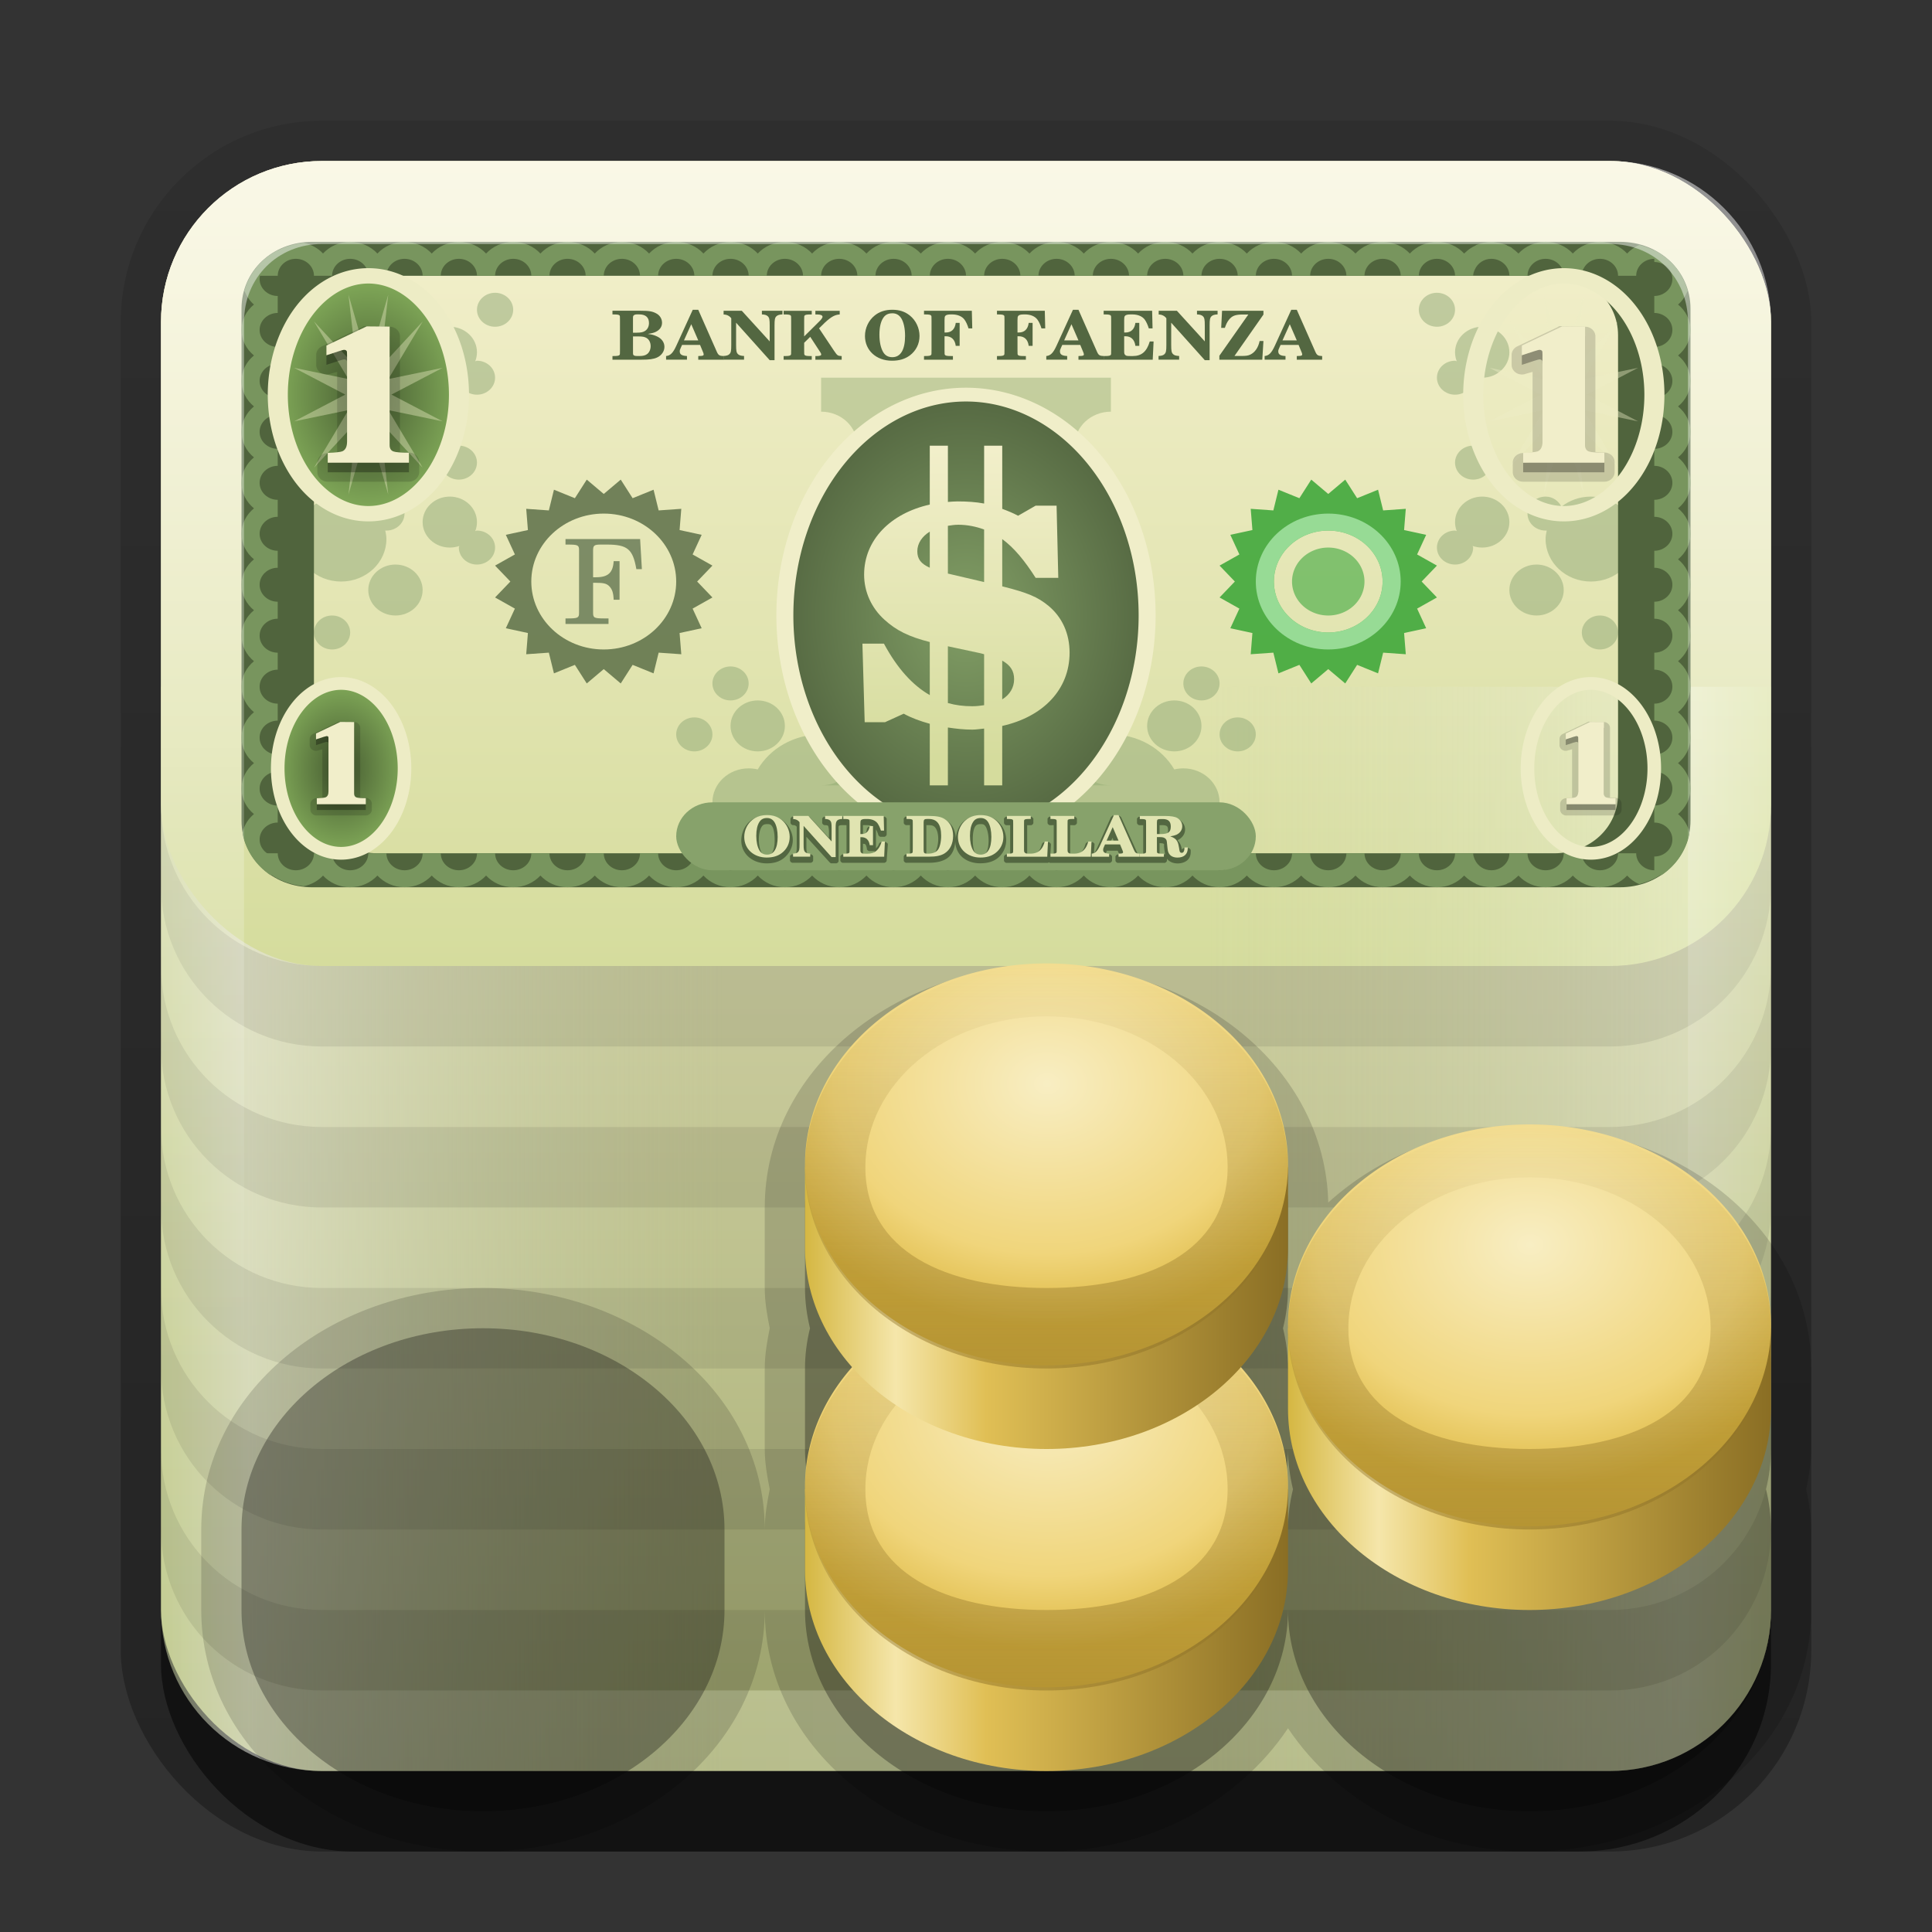 <?xml version="1.0" encoding="UTF-8"?>
<!-- Created with Inkscape (http://www.inkscape.org/) -->
<svg id="svg2" width="24" height="24" version="1.1" xmlns="http://www.w3.org/2000/svg" xmlns:cc="http://creativecommons.org/ns#" xmlns:dc="http://purl.org/dc/elements/1.1/" xmlns:rdf="http://www.w3.org/1999/02/22-rdf-syntax-ns#" xmlns:xlink="http://www.w3.org/1999/xlink">
 <rect width="100%" height="100%" fill="#333333" stroke="none"/>
 <defs id="defs4">
  <linearGradient id="linearGradient3335" x1="11.375" x2="11.375" y1="22" y2="-9.817" gradientUnits="userSpaceOnUse">
   <stop id="stop3330" offset="0"/>
   <stop id="stop3333" stop-opacity="0" offset="1"/>
  </linearGradient>
  <linearGradient id="linearGradient3181" x1="-3.061" x2="-3.061" y1="27.258" y2="7.254" gradientTransform="translate(12.119 -7.258)" gradientUnits="userSpaceOnUse">
   <stop id="stop4625" stop-color="#a9b075" offset="0"/>
   <stop id="stop4627" stop-color="#ece8c7" offset="1"/>
  </linearGradient>
  <filter id="filter3194" x="-.18" y="-.18" width="1.36" height="1.36" color-interpolation-filters="sRGB">
   <feGaussianBlur id="feGaussianBlur3196" stdDeviation="1.2"/>
  </filter>
  <clipPath id="clipPath2849">
   <rect id="rect2851" x="1" y="1" width="20" height="20" rx="2" ry="2" fill="#fff" fill-rule="evenodd"/>
  </clipPath>
  <linearGradient id="linearGradient3898">
   <stop id="stop3900" stop-color="#455a30" offset="0"/>
   <stop id="stop3902" stop-color="#86b05c" offset="1"/>
  </linearGradient>
  <radialGradient id="radialGradient3336" cx="13.5" cy="16" r="3.887" gradientTransform="matrix(1 0 0 1.643 0 -10.29)" gradientUnits="userSpaceOnUse" xlink:href="#linearGradient3898"/>
  <radialGradient id="radialGradient3338" cx="13.5" cy="38" r="4" gradientTransform="matrix(1,0,0,1.375,0,-14.25)" gradientUnits="userSpaceOnUse" xlink:href="#linearGradient3898"/>
  <radialGradient id="radialGradient3344" cx="48" cy="28" r="8.375" gradientTransform="matrix(1 0 0 1.478 0 -13.373)" gradientUnits="userSpaceOnUse">
   <stop id="stop3989" stop-color="#829f66" offset="0"/>
   <stop id="stop3991" stop-color="#546741" offset="1"/>
  </radialGradient>
  <linearGradient id="linearGradient3346" x1="46.048" x2="46.048" y1="33.869" y2="15.761" gradientTransform="matrix(1.114 0 0 1.114 -3.301 .673)" gradientUnits="userSpaceOnUse">
   <stop id="stop3841-4" stop-color="#d5dc9d" offset="0"/>
   <stop id="stop3843-5" stop-color="#f5f1cf" offset="1"/>
  </linearGradient>
  <linearGradient id="linearGradient3415" x1="48" x2="48" y1="48" y2="5.988" gradientTransform="matrix(.238 0 0 .238 .571 -1.429)" gradientUnits="userSpaceOnUse">
   <stop id="stop3841-42" stop-color="#d5dc9d" offset="0"/>
   <stop id="stop3843-4" stop-color="#f5f1cf" offset="1"/>
  </linearGradient>
  <linearGradient id="linearGradient4750">
   <stop id="stop4752" stop-color="#dde9af" stop-opacity=".581" offset="0"/>
   <stop id="stop4758" stop-color="#fafcf3" stop-opacity=".581" offset=".154"/>
   <stop id="stop4754" stop-color="#c7d2ad" stop-opacity="0" offset="1"/>
  </linearGradient>
  <linearGradient id="linearGradient4500" x1="6" x2="32" y1="65" y2="65" gradientTransform="matrix(.269 0 0 .269 .385 -2.231)" gradientUnits="userSpaceOnUse" xlink:href="#linearGradient4750"/>
  <linearGradient id="linearGradient4236" x1="6" x2="32" y1="65" y2="65" gradientTransform="matrix(-.269 0 0 .269 23.615 -4.231)" gradientUnits="userSpaceOnUse" xlink:href="#linearGradient4750"/>
  <linearGradient id="linearGradient4876">
   <stop id="stop4878" stop-color="#d5b742" offset="0"/>
   <stop id="stop4880" stop-color="#f5e6aa" offset=".188"/>
   <stop id="stop4882" stop-color="#e0bf55" offset=".375"/>
   <stop id="stop4884" stop-color="#8a6e24" offset="1"/>
  </linearGradient>
  <linearGradient id="linearGradient4814">
   <stop id="stop4818" stop-color="#f8eec3" offset="0"/>
   <stop id="stop4148" stop-color="#f0d57b" offset=".7"/>
   <stop id="stop4820" stop-color="#dcb740" offset="1"/>
  </linearGradient>
  <linearGradient id="linearGradient4857">
   <stop id="stop4859" stop-color="#8f7227" offset="0"/>
   <stop id="stop4861" stop-color="#8f7227" stop-opacity="0" offset="1"/>
  </linearGradient>
  <radialGradient id="radialGradient4294" cx="64" cy="68.802" r="8" gradientTransform="matrix(1.263 2.6616e-7 -1.4348e-7 1.21 -16.814 -14.46)" gradientUnits="userSpaceOnUse" xlink:href="#linearGradient4814"/>
  <linearGradient id="linearGradient4322" x1="16" x2="16" y1="16" y2="11" gradientUnits="userSpaceOnUse" xlink:href="#linearGradient4857"/>
  <linearGradient id="linearGradient4333" x1="13" x2="19" y1="14.5" y2="14.5" gradientUnits="userSpaceOnUse" xlink:href="#linearGradient4876"/>
  <linearGradient id="linearGradient3845" x1="11" x2="21" y1="19.5" y2="19.5" gradientTransform="translate(1,-1)" gradientUnits="userSpaceOnUse" spreadMethod="reflect">
   <stop id="stop3833" stop-color="#fff" offset="0"/>
   <stop id="stop3821" stop-color="#fff" stop-opacity=".498" offset=".75"/>
   <stop id="stop3835" stop-color="#fff" stop-opacity="0" offset="1"/>
  </linearGradient>
  <linearGradient id="linearGradient4030" x1="10" x2="10" y1="1" y2="16" gradientTransform="translate(1,-1)" gradientUnits="userSpaceOnUse">
   <stop id="stop3825" stop-color="#fff" offset="0"/>
   <stop id="stop3829" stop-color="#fff" stop-opacity="0" offset="1"/>
  </linearGradient>
 </defs>
 <g id="layer1" transform="translate(0,2)">
  <g id="g3337" transform="translate(1,-1)">
   <rect id="rect3371" x=".5" y=".5" width="21" height="21.5" rx="2.5" ry="2.5" fill="url(#linearGradient3335)" opacity=".3"/>
   <rect id="rect2553" x="1" y="2" width="20" height="20" rx="2.381" ry="2.326" opacity=".5"/>
  </g>
  <rect id="rect3173" x="2" width="20" height="20" rx="2" ry="2" fill="url(#linearGradient3181)" fill-rule="evenodd"/>
  <path id="rect4738" transform="translate(0,-2)" d="m2 8.531v11.469c0 1.108 0.892 2 2 2h5v-13.469h-7z" fill="url(#linearGradient4500)" opacity=".8"/>
  <rect id="rect3043" x="2" y="-3.2e-7" width="20" height="10" rx="2" ry="2" fill="url(#linearGradient3415)"/>
  <path id="path4234" d="m22 6.531v11.469c0 1.108-0.892 2-2 2h-5v-13.469h7z" fill="url(#linearGradient4236)" opacity=".6"/>
  <g id="g4475" transform="matrix(.225 0 0 .211 1.2 -.684)">
   <path id="path4108" d="m74 11c0.552 0 1 0.448 1 1s-0.448 1-1 1-1-0.448-1-1 0.448-1 1-1zm2.5 2c0.828 0 1.5 0.672 1.5 1.5s-0.672 1.5-1.5 1.5c-0.183 0-0.369-0.034-0.531-0.094 0.004 0.034 0.031 0.059 0.031 0.094 0 0.552-0.448 1-1 1s-1-0.448-1-1 0.448-1 1-1c0.035 0 0.059 0.028 0.094 0.031-0.06-0.162-0.094-0.348-0.094-0.531 0-0.828 0.672-1.5 1.5-1.5zm-0.5 7c0.552 0 1 0.448 1 1s-0.448 1-1 1-1-0.448-1-1 0.448-1 1-1zm6.5 3c1.381 0 2.5 1.119 2.5 2.5s-1.119 2.5-2.5 2.5-2.5-1.119-2.5-2.5c0-0.173 0.029-0.337 0.062-0.5-0.021 0.001-0.041 0-0.062 0-0.552 0-1-0.448-1-1s0.448-1 1-1c0.399 0 0.715 0.255 0.875 0.594 0.436-0.37 1.008-0.594 1.625-0.594zm-6 0c0.828 0 1.5 0.672 1.5 1.5s-0.672 1.5-1.5 1.5c-0.183 0-0.369-0.034-0.531-0.094 0.004 0.034 0.031 0.059 0.031 0.094 0 0.552-0.448 1-1 1s-1-0.448-1-1 0.448-1 1-1c0.035 0 0.059 0.028 0.094 0.031-0.06-0.162-0.094-0.348-0.094-0.531 0-0.828 0.672-1.5 1.5-1.5zm3 4c0.828 0 1.5 0.672 1.5 1.5s-0.672 1.5-1.5 1.5-1.5-0.672-1.5-1.5 0.672-1.5 1.5-1.5zm3.5 3c0.552 0 1 0.448 1 1s-0.448 1-1 1-1-0.448-1-1 0.448-1 1-1z" color="#000000" fill="#91a977" opacity=".5"/>
   <path id="path4087" d="m22 11c-0.552 0-1 0.448-1 1s0.448 1 1 1 1-0.448 1-1-0.448-1-1-1zm-2.5 2c-0.828 0-1.5 0.672-1.5 1.5s0.672 1.5 1.5 1.5c0.183 0 0.369-0.034 0.531-0.094-0.004 0.034-0.031 0.059-0.031 0.094 0 0.552 0.448 1 1 1s1-0.448 1-1-0.448-1-1-1c-0.035 0-0.059 0.028-0.094 0.031 0.06-0.162 0.094-0.348 0.094-0.531 0-0.828-0.672-1.5-1.5-1.5zm0.5 7c-0.552 0-1 0.448-1 1s0.448 1 1 1 1-0.448 1-1-0.448-1-1-1zm-6.5 3c-1.381 0-2.5 1.119-2.5 2.5s1.119 2.5 2.5 2.5 2.5-1.119 2.5-2.5c0-0.173-0.029-0.337-0.062-0.5 0.021 0.001 0.041 0 0.062 0 0.552 0 1-0.448 1-1s-0.448-1-1-1c-0.399 0-0.715 0.255-0.875 0.594-0.436-0.37-1.008-0.594-1.625-0.594zm6 0c-0.828 0-1.5 0.672-1.5 1.5s0.672 1.5 1.5 1.5c0.183 0 0.369-0.034 0.531-0.094-0.004 0.034-0.031 0.059-0.031 0.094 0 0.552 0.448 1 1 1s1-0.448 1-1-0.448-1-1-1c-0.035 0-0.059 0.028-0.094 0.031 0.06-0.162 0.094-0.348 0.094-0.531 0-0.828-0.672-1.5-1.5-1.5zm-3 4c-0.828 0-1.5 0.672-1.5 1.5s0.672 1.5 1.5 1.5 1.5-0.672 1.5-1.5-0.672-1.5-1.5-1.5zm-3.5 3c-0.552 0-1 0.448-1 1s0.448 1 1 1 1-0.448 1-1-0.448-1-1-1z" color="#000000" fill="#91a977" opacity=".5"/>
   <path id="path3847" d="m11.906 8c-2.209 0-3.906 1.723-3.906 3.938v30.125c0 2.215 1.697 3.938 3.906 3.938h72.188c2.209 0 3.906-1.723 3.906-3.938v-30.125c0-2.215-1.697-3.938-3.906-3.938h-72.188zm3.625 2h64.938c1.988 0 3.531 1.518 3.531 3.5v27c0 1.982-1.543 3.5-3.531 3.5h-64.938c-1.988 0-3.531-1.518-3.531-3.5v-27c0-1.982 1.543-3.5 3.531-3.5z" fill="#50643d"/>
   <path id="path3856" d="m14 8c-0.601 0-1.133 0.268-1.5 0.688-0.275-0.315-0.642-0.53-1.062-0.625-0.01-0.002-0.021 0.002-0.031 0-1.062 0.129-1.951 0.647-2.562 1.438 0.09 0.15 0.156 0.313 0.156 0.5h1c0-0.552 0.448-1 1-1s1 0.448 1 1h1c0-0.552 0.448-1 1-1s1 0.448 1 1h0.531 0.469c0-0.552 0.448-1 1-1s1 0.448 1 1h1c0-0.552 0.448-1 1-1s1 0.448 1 1h1c0-0.552 0.448-1 1-1s1 0.448 1 1h1c0-0.552 0.448-1 1-1s1 0.448 1 1h1c0-0.552 0.448-1 1-1s1 0.448 1 1h1c0-0.552 0.448-1 1-1s1 0.448 1 1h1c0-0.552 0.448-1 1-1s1 0.448 1 1h1c0-0.552 0.448-1 1-1s1 0.448 1 1h1c0-0.552 0.448-1 1-1s1 0.448 1 1h1c0-0.552 0.448-1 1-1s1 0.448 1 1h1c0-0.552 0.448-1 1-1s1 0.448 1 1h1c0-0.552 0.448-1 1-1s1 0.448 1 1h1c0-0.552 0.448-1 1-1s1 0.448 1 1h1c0-0.552 0.448-1 1-1s1 0.448 1 1h1c0-0.552 0.448-1 1-1s1 0.448 1 1h1c0-0.552 0.448-1 1-1s1 0.448 1 1h1c0-0.552 0.448-1 1-1s1 0.448 1 1h1c0-0.552 0.448-1 1-1s1 0.448 1 1h1c0-0.552 0.448-1 1-1s1 0.448 1 1h1c0-0.552 0.448-1 1-1s1 0.448 1 1h1c0-0.138 0.043-0.255 0.094-0.375 0.152-0.359 0.492-0.625 0.906-0.625 0.552 0 1 0.448 1 1h1c0-0.552 0.448-1 1-1s1 0.448 1 1h1c0-0.552 0.448-1 1-1s1 0.448 1 1h1c0-0.552 0.448-1 1-1s1 0.448 1 1h0.5c-0.488-0.895-1.305-1.528-2.312-1.812-0.01-0.003-0.021 0.003-0.031 0-0.254 0.119-0.473 0.29-0.656 0.5-0.367-0.419-0.899-0.688-1.5-0.688s-1.133 0.268-1.5 0.688c-0.367-0.419-0.899-0.688-1.5-0.688s-1.133 0.268-1.5 0.688c-0.02-0.023-0.042-0.041-0.062-0.062-0.076-0.08-0.162-0.152-0.25-0.219-0.024-0.018-0.038-0.046-0.062-0.062-0.078-0.054-0.164-0.082-0.25-0.125-0.013-0.006-0.019-0.025-0.031-0.031-0.127-0.06-0.266-0.093-0.406-0.125-0.142-0.032-0.286-0.062-0.438-0.062-0.301 0-0.588 0.069-0.844 0.188-0.013 0.006-0.018 0.025-0.031 0.031-0.213 0.104-0.401 0.237-0.562 0.406-0.02 0.021-0.043 0.04-0.062 0.062-0.367-0.419-0.899-0.688-1.5-0.688s-1.133 0.268-1.5 0.688c-0.367-0.419-0.899-0.688-1.5-0.688s-1.133 0.268-1.5 0.688c-0.367-0.419-0.899-0.688-1.5-0.688s-1.133 0.268-1.5 0.688c-0.367-0.419-0.899-0.688-1.5-0.688s-1.133 0.268-1.5 0.688c-0.367-0.419-0.899-0.688-1.5-0.688s-1.133 0.268-1.5 0.688c-0.367-0.419-0.899-0.688-1.5-0.688s-1.133 0.268-1.5 0.688c-0.367-0.419-0.899-0.688-1.5-0.688s-1.133 0.268-1.5 0.688c-0.367-0.419-0.899-0.688-1.5-0.688s-1.133 0.268-1.5 0.688c-0.367-0.419-0.899-0.688-1.5-0.688s-1.133 0.268-1.5 0.688c-0.367-0.419-0.899-0.688-1.5-0.688s-1.133 0.268-1.5 0.688c-0.367-0.419-0.899-0.688-1.5-0.688s-1.133 0.268-1.5 0.688c-0.367-0.419-0.899-0.688-1.5-0.688s-1.133 0.268-1.5 0.688c-0.367-0.419-0.899-0.688-1.5-0.688s-1.133 0.268-1.5 0.688c-0.367-0.419-0.899-0.688-1.5-0.688s-1.133 0.268-1.5 0.688c-0.367-0.419-0.899-0.688-1.5-0.688s-1.133 0.268-1.5 0.688c-0.367-0.419-0.899-0.688-1.5-0.688s-1.133 0.268-1.5 0.688c-0.367-0.419-0.899-0.688-1.5-0.688s-1.133 0.268-1.5 0.688c-0.367-0.419-0.899-0.688-1.5-0.688s-1.133 0.268-1.5 0.688c-0.367-0.419-0.899-0.688-1.5-0.688s-1.133 0.268-1.5 0.688c-0.367-0.419-0.899-0.688-1.5-0.688s-1.133 0.268-1.5 0.688c-0.367-0.419-0.899-0.688-1.5-0.688z" color="#000000" fill="#78955e"/>
   <path id="path3889" d="m14 46c-0.601 0-1.133-0.268-1.5-0.688-0.275 0.315-0.642 0.53-1.062 0.625-0.01 0.002-0.021-0.002-0.031 0-1.062-0.129-1.951-0.647-2.562-1.438 0.09-0.15 0.156-0.313 0.156-0.5h1c0 0.552 0.448 1 1 1s1-0.448 1-1h1c0 0.552 0.448 1 1 1s1-0.448 1-1h0.531 0.469c0 0.552 0.448 1 1 1s1-0.448 1-1h1c0 0.552 0.448 1 1 1s1-0.448 1-1h1c0 0.552 0.448 1 1 1s1-0.448 1-1h1c0 0.552 0.448 1 1 1s1-0.448 1-1h1c0 0.552 0.448 1 1 1s1-0.448 1-1h1c0 0.552 0.448 1 1 1s1-0.448 1-1h1c0 0.552 0.448 1 1 1s1-0.448 1-1h1c0 0.552 0.448 1 1 1s1-0.448 1-1h1c0 0.552 0.448 1 1 1s1-0.448 1-1h1c0 0.552 0.448 1 1 1s1-0.448 1-1h1c0 0.552 0.448 1 1 1s1-0.448 1-1h1c0 0.552 0.448 1 1 1s1-0.448 1-1h1c0 0.552 0.448 1 1 1s1-0.448 1-1h1c0 0.552 0.448 1 1 1s1-0.448 1-1h1c0 0.552 0.448 1 1 1s1-0.448 1-1h1c0 0.552 0.448 1 1 1s1-0.448 1-1h1c0 0.552 0.448 1 1 1s1-0.448 1-1h1c0 0.552 0.448 1 1 1s1-0.448 1-1h1c0 0.552 0.448 1 1 1s1-0.448 1-1h1c0 0.552 0.448 1 1 1s1-0.448 1-1h1c0 0.138 0.043 0.255 0.094 0.375 0.152 0.359 0.492 0.625 0.906 0.625 0.552 0 1-0.448 1-1h1c0 0.552 0.448 1 1 1s1-0.448 1-1h1c0 0.552 0.448 1 1 1s1-0.448 1-1h1c0 0.552 0.448 1 1 1s1-0.448 1-1h0.5c-0.488 0.895-1.305 1.528-2.312 1.812-0.01 0.003-0.021-0.003-0.031 0-0.254-0.119-0.473-0.29-0.656-0.5-0.367 0.419-0.899 0.688-1.5 0.688s-1.133-0.268-1.5-0.688c-0.367 0.419-0.899 0.688-1.5 0.688s-1.133-0.268-1.5-0.688c-0.02 0.023-0.042 0.041-0.062 0.062-0.076 0.08-0.162 0.152-0.25 0.219-0.024 0.018-0.038 0.046-0.062 0.062-0.078 0.054-0.164 0.082-0.25 0.125-0.013 0.006-0.019 0.025-0.031 0.031-0.127 0.06-0.266 0.093-0.406 0.125-0.142 0.032-0.286 0.062-0.438 0.062-0.301 0-0.588-0.069-0.844-0.188-0.013-0.006-0.018-0.025-0.031-0.031-0.213-0.104-0.401-0.237-0.562-0.406-0.02-0.021-0.043-0.04-0.062-0.062-0.367 0.419-0.899 0.688-1.5 0.688s-1.133-0.268-1.5-0.688c-0.367 0.419-0.899 0.688-1.5 0.688s-1.133-0.268-1.5-0.688c-0.367 0.419-0.899 0.688-1.5 0.688s-1.133-0.268-1.5-0.688c-0.367 0.419-0.899 0.688-1.5 0.688s-1.133-0.268-1.5-0.688c-0.367 0.419-0.899 0.688-1.5 0.688s-1.133-0.268-1.5-0.688c-0.367 0.419-0.899 0.688-1.5 0.688s-1.133-0.268-1.5-0.688c-0.367 0.419-0.899 0.688-1.5 0.688s-1.133-0.268-1.5-0.688c-0.367 0.419-0.899 0.688-1.5 0.688s-1.133-0.268-1.5-0.688c-0.367 0.419-0.899 0.688-1.5 0.688s-1.133-0.268-1.5-0.688c-0.367 0.419-0.899 0.688-1.5 0.688s-1.133-0.268-1.5-0.688c-0.367 0.419-0.899 0.688-1.5 0.688s-1.133-0.268-1.5-0.688c-0.367 0.419-0.899 0.688-1.5 0.688s-1.133-0.268-1.5-0.688c-0.367 0.419-0.899 0.688-1.5 0.688s-1.133-0.268-1.5-0.688c-0.367 0.419-0.899 0.688-1.5 0.688s-1.133-0.268-1.5-0.688c-0.367 0.419-0.899 0.688-1.5 0.688s-1.133-0.268-1.5-0.688c-0.367 0.419-0.899 0.688-1.5 0.688s-1.133-0.268-1.5-0.688c-0.367 0.419-0.899 0.688-1.5 0.688s-1.133-0.268-1.5-0.688c-0.367 0.419-0.899 0.688-1.5 0.688s-1.133-0.268-1.5-0.688c-0.367 0.419-0.899 0.688-1.5 0.688s-1.133-0.268-1.5-0.688c-0.367 0.419-0.899 0.688-1.5 0.688s-1.133-0.268-1.5-0.688c-0.367 0.419-0.899 0.688-1.5 0.688z" color="#000000" fill="#78955e"/>
   <path id="path3891" d="m86 8.5v0.688c0.552 0 1 0.448 1 1s-0.448 1-1 1v1c0.552 0 1 0.448 1 1s-0.448 1-1 1v1c0.552 0 1 0.448 1 1s-0.448 1-1 1v1c0.552 0 1 0.448 1 1s-0.448 1-1 1v1c0.552 0 1 0.448 1 1s-0.448 1-1 1v1c0.552 0 1 0.448 1 1s-0.448 1-1 1v1c0.552 0 1 0.448 1 1s-0.448 1-1 1v1c0.552 0 1 0.448 1 1s-0.448 1-1 1v1c0.552 0 1 0.448 1 1s-0.448 1-1 1v1c0.552 0 1 0.448 1 1s-0.448 1-1 1v1c0.552 0 1 0.448 1 1s-0.448 1-1 1v1c0.552 0 1 0.448 1 1s-0.448 1-1 1v1c0.153 0 0.277 0.033 0.406 0.094 0.78-0.561 1.336-1.41 1.531-2.406 0.006-0.03-0.005-0.064 0-0.094-0.002-0.01 0.002-0.021 0-0.031-0.095-0.42-0.31-0.788-0.625-1.062 0.419-0.367 0.688-0.899 0.688-1.5s-0.268-1.133-0.688-1.5c0.419-0.367 0.688-0.899 0.688-1.5s-0.268-1.133-0.688-1.5c0.419-0.367 0.688-0.899 0.688-1.5s-0.268-1.133-0.688-1.5c0.419-0.367 0.688-0.899 0.688-1.5s-0.268-1.133-0.688-1.5c0.419-0.367 0.688-0.899 0.688-1.5s-0.268-1.133-0.688-1.5c0.419-0.367 0.688-0.899 0.688-1.5s-0.268-1.133-0.688-1.5c0.419-0.367 0.688-0.899 0.688-1.5s-0.268-1.133-0.688-1.5c0.419-0.367 0.688-0.899 0.688-1.5s-0.268-1.133-0.688-1.5c0.419-0.367 0.688-0.899 0.688-1.5s-0.268-1.133-0.688-1.5c0.419-0.367 0.688-0.899 0.688-1.5s-0.268-1.133-0.688-1.5c0.241-0.211 0.412-0.51 0.531-0.812-0.275-1.037-0.936-1.875-1.844-2.375z" color="#000000" fill="#78955e"/>
   <path id="path3896" d="m10 8.5v0.688c-0.552 0-1 0.448-1 1s0.448 1 1 1v1c-0.552 0-1 0.448-1 1s0.448 1 1 1v1c-0.552 0-1 0.448-1 1s0.448 1 1 1v1c-0.552 0-1 0.448-1 1s0.448 1 1 1v1c-0.552 0-1 0.448-1 1s0.448 1 1 1v1c-0.552 0-1 0.448-1 1s0.448 1 1 1v1c-0.552 0-1 0.448-1 1s0.448 1 1 1v1c-0.552 0-1 0.448-1 1s0.448 1 1 1v1c-0.552 0-1 0.448-1 1s0.448 1 1 1v1c-0.552 0-1 0.448-1 1s0.448 1 1 1v1c-0.552 0-1 0.448-1 1s0.448 1 1 1v1c-0.552 0-1 0.448-1 1s0.448 1 1 1v1c-0.153 0-0.277 0.033-0.406 0.094-0.78-0.561-1.336-1.41-1.531-2.406-0.006-0.03 0.005-0.064 0-0.094 0.002-0.01-0.002-0.021 0-0.031 0.095-0.42 0.31-0.788 0.625-1.062-0.419-0.367-0.688-0.899-0.688-1.5s0.268-1.133 0.688-1.5c-0.419-0.367-0.688-0.899-0.688-1.5s0.268-1.133 0.688-1.5c-0.419-0.367-0.688-0.899-0.688-1.5s0.268-1.133 0.688-1.5c-0.419-0.367-0.688-0.899-0.688-1.5s0.268-1.133 0.688-1.5c-0.419-0.367-0.688-0.899-0.688-1.5s0.268-1.133 0.688-1.5c-0.419-0.367-0.688-0.899-0.688-1.5s0.268-1.133 0.688-1.5c-0.419-0.367-0.688-0.899-0.688-1.5s0.268-1.133 0.688-1.5c-0.419-0.367-0.688-0.899-0.688-1.5s0.268-1.133 0.688-1.5c-0.419-0.367-0.688-0.899-0.688-1.5s0.268-1.133 0.688-1.5c-0.419-0.367-0.688-0.899-0.688-1.5s0.268-1.133 0.688-1.5c-0.241-0.211-0.412-0.51-0.531-0.812 0.275-1.037 0.936-1.875 1.844-2.375z" color="#000000" fill="#78955e"/>
   <g id="g3936">
    <path id="path3852" transform="matrix(1.429 0 0 1.167 -4.286 -1.667)" d="m17 16a3.5 6 0 1 1-7 0 3.5 6 0 1 1 7 0z" color="#000000" fill="url(#radialGradient3336)" stroke="#edecc5" stroke-width=".775"/>
    <path id="path3914" transform="matrix(1.177 0 0 1.689 -2.651 -11.719)" d="m15.937 17.541 1.613 2.009-2.009-1.613 0.392 2.546-0.933-2.401-0.933 2.401 0.392-2.546-2.009 1.613 1.613-2.009-2.546 0.392 2.401-0.933-2.401-0.933 2.546 0.392-1.613-2.009 2.009 1.613-0.392-2.546 0.933 2.401 0.933-2.401-0.392 2.546 2.009-1.613-1.613 2.009 2.546-0.392-2.401 0.933 2.401 0.933z" color="#000000" fill="#efedc7" opacity=".4"/>
    <path id="path3928" d="m14.75 12.969a0.569 0.569 0 0 0-0.094 0.062l-2.219 1.125a0.569 0.569 0 0 0-0.312 0.5v0.594a0.569 0.569 0 0 0 0.75 0.531c0.174-0.062 0.281-0.083 0.406-0.125v4.656c-1e-6 0.109 0.014 0.077 0.031 0.062 0.009-0.006-0.007 0.021-0.094 0.031-0.114 0.013-0.289 0.022-0.5 0.031a0.569 0.569 0 0 0-0.531 0.562v0.562a0.569 0.569 0 0 0 0.562 0.562h4.5a0.569 0.569 0 0 0 0.562-0.562v-0.594a0.569 0.569 0 0 0-0.562-0.562c-0.347 0-0.463-0.037-0.5-0.031v-6.812a0.569 0.569 0 0 0-0.562-0.562l-1.281-0.031a0.569 0.569 0 0 0-0.156 0z" opacity=".15"/>
    <path id="path3924" d="m17.245 21.568h-4.483v-0.578c0.438-0.019 0.707-0.051 0.808-0.095 0.172-0.082 0.258-0.271 0.258-0.567v-5.097c-2e-6 -0.123-0.002-0.191-0.006-0.202-0.019-0.071-0.075-0.107-0.168-0.107-0.045 6e-6 -0.367 0.107-0.965 0.32v-0.573l2.223-1.128 1.267 0.012v6.982c-4e-6 0.195 0.071 0.318 0.213 0.37 0.123 0.049 0.408 0.073 0.853 0.073v0.589" opacity=".3"/>
    <path id="path3921" d="m17.245 21.005h-4.483v-0.578c0.438-0.019 0.707-0.051 0.808-0.095 0.172-0.082 0.258-0.271 0.258-0.567v-5.097c-2e-6 -0.123-0.002-0.191-0.006-0.202-0.019-0.071-0.075-0.107-0.168-0.107-0.045 6e-6 -0.367 0.107-0.965 0.32v-0.573l2.223-1.128 1.267 0.012v6.982c-4e-6 0.195 0.071 0.318 0.213 0.37 0.123 0.049 0.408 0.073 0.853 0.073v0.589" fill="#f1eeca"/>
   </g>
   <g id="g3957">
    <path id="path3854" transform="translate(0,1)" d="m17 38a3.5 5 0 1 1-7 0 3.5 5 0 1 1 7 0z" color="#000000" fill="url(#radialGradient3338)" stroke="#edecc5" stroke-dashoffset="8.6" stroke-linecap="round" stroke-width=".75"/>
    <path id="path3930" transform="matrix(.603 0 0 .603 4.455 28.434)" d="m14.75 12.969a0.569 0.569 0 0 0-0.094 0.062l-2.219 1.125a0.569 0.569 0 0 0-0.312 0.5v0.594a0.569 0.569 0 0 0 0.75 0.531c0.174-0.062 0.281-0.083 0.406-0.125v4.656c-1e-6 0.109 0.014 0.077 0.031 0.062 0.009-0.006-0.007 0.021-0.094 0.031-0.114 0.013-0.289 0.022-0.5 0.031a0.569 0.569 0 0 0-0.531 0.562v0.562a0.569 0.569 0 0 0 0.562 0.562h4.5a0.569 0.569 0 0 0 0.562-0.562v-0.594a0.569 0.569 0 0 0-0.562-0.562c-0.347 0-0.463-0.037-0.5-0.031v-6.812a0.569 0.569 0 0 0-0.562-0.562l-1.281-0.031a0.569 0.569 0 0 0-0.156 0z" opacity=".15"/>
    <path id="path3932" d="m14.863 41.45h-2.705v-0.349c0.264-0.011 0.427-0.03 0.488-0.058 0.104-0.05 0.156-0.164 0.156-0.342v-3.076c-1e-6 -0.075-0.001-0.115-0.003-0.122-0.011-0.043-0.045-0.064-0.102-0.064-0.027 4e-6 -0.221 0.064-0.583 0.193v-0.345l1.341-0.681 0.764 7e-3v4.214c-3e-6 0.117 0.043 0.192 0.129 0.224 0.075 0.029 0.246 0.044 0.515 0.044v0.356" opacity=".3"/>
    <path id="path3934" d="m14.863 41.11h-2.705v-0.349c0.264-0.011 0.427-0.03 0.488-0.058 0.104-0.05 0.156-0.164 0.156-0.342v-3.076c-1e-6 -0.075-0.001-0.115-0.003-0.122-0.011-0.043-0.045-0.064-0.102-0.064-0.027 3e-6 -0.221 0.064-0.583 0.193v-0.345l1.341-0.681 0.764 7e-3v4.214c-3e-6 0.117 0.043 0.192 0.129 0.224 0.075 0.029 0.246 0.044 0.515 0.044v0.356" fill="#f1eeca"/>
   </g>
   <g id="g3943" transform="translate(66)">
    <path id="path3945" transform="matrix(1.429 0 0 1.167 -4.286 -1.667)" d="m17 16a3.5 6 0 1 1-7 0 3.5 6 0 1 1 7 0z" color="#000000" fill="url(#radialGradient3336)" stroke="#edecc5" stroke-width=".775"/>
    <path id="path3947" transform="matrix(1.177 0 0 1.689 -2.651 -11.719)" d="m15.937 17.541 1.613 2.009-2.009-1.613 0.392 2.546-0.933-2.401-0.933 2.401 0.392-2.546-2.009 1.613 1.613-2.009-2.546 0.392 2.401-0.933-2.401-0.933 2.546 0.392-1.613-2.009 2.009 1.613-0.392-2.546 0.933 2.401 0.933-2.401-0.392 2.546 2.009-1.613-1.613 2.009 2.546-0.392-2.401 0.933 2.401 0.933z" color="#000000" fill="#efedc7" opacity=".4"/>
    <path id="path3949" d="m14.75 12.969a0.569 0.569 0 0 0-0.094 0.062l-2.219 1.125a0.569 0.569 0 0 0-0.312 0.5v0.594a0.569 0.569 0 0 0 0.75 0.531c0.174-0.062 0.281-0.083 0.406-0.125v4.656c-1e-6 0.109 0.014 0.077 0.031 0.062 0.009-0.006-0.007 0.021-0.094 0.031-0.114 0.013-0.289 0.022-0.5 0.031a0.569 0.569 0 0 0-0.531 0.562v0.562a0.569 0.569 0 0 0 0.562 0.562h4.5a0.569 0.569 0 0 0 0.562-0.562v-0.594a0.569 0.569 0 0 0-0.562-0.562c-0.347 0-0.463-0.037-0.5-0.031v-6.812a0.569 0.569 0 0 0-0.562-0.562l-1.281-0.031a0.569 0.569 0 0 0-0.156 0z" opacity=".15"/>
    <path id="path3951" d="m17.245 21.568h-4.483v-0.578c0.438-0.019 0.707-0.051 0.808-0.095 0.172-0.082 0.258-0.271 0.258-0.567v-5.097c-2e-6 -0.123-0.002-0.191-0.006-0.202-0.019-0.071-0.075-0.107-0.168-0.107-0.045 6e-6 -0.367 0.107-0.965 0.32v-0.573l2.223-1.128 1.267 0.012v6.982c-4e-6 0.195 0.071 0.318 0.213 0.37 0.123 0.049 0.408 0.073 0.853 0.073v0.589" opacity=".3"/>
    <path id="path3953" d="m17.245 21.005h-4.483v-0.578c0.438-0.019 0.707-0.051 0.808-0.095 0.172-0.082 0.258-0.271 0.258-0.567v-5.097c-2e-6 -0.123-0.002-0.191-0.006-0.202-0.019-0.071-0.075-0.107-0.168-0.107-0.045 6e-6 -0.367 0.107-0.965 0.32v-0.573l2.223-1.128 1.267 0.012v6.982c-4e-6 0.195 0.071 0.318 0.213 0.37 0.123 0.049 0.408 0.073 0.853 0.073v0.589" fill="#f1eeca"/>
   </g>
   <g id="g3963" transform="translate(69)">
    <path id="path3965" transform="translate(0,1)" d="m17 38a3.5 5 0 1 1-7 0 3.5 5 0 1 1 7 0z" color="#000000" fill="url(#radialGradient3338)" stroke="#edecc5" stroke-dashoffset="8.6" stroke-linecap="round" stroke-width=".75"/>
    <path id="path3967" transform="matrix(.603 0 0 .603 4.455 28.434)" d="m14.75 12.969a0.569 0.569 0 0 0-0.094 0.062l-2.219 1.125a0.569 0.569 0 0 0-0.312 0.5v0.594a0.569 0.569 0 0 0 0.75 0.531c0.174-0.062 0.281-0.083 0.406-0.125v4.656c-1e-6 0.109 0.014 0.077 0.031 0.062 0.009-0.006-0.007 0.021-0.094 0.031-0.114 0.013-0.289 0.022-0.5 0.031a0.569 0.569 0 0 0-0.531 0.562v0.562a0.569 0.569 0 0 0 0.562 0.562h4.5a0.569 0.569 0 0 0 0.562-0.562v-0.594a0.569 0.569 0 0 0-0.562-0.562c-0.347 0-0.463-0.037-0.5-0.031v-6.812a0.569 0.569 0 0 0-0.562-0.562l-1.281-0.031a0.569 0.569 0 0 0-0.156 0z" opacity=".15"/>
    <path id="path3969" d="m14.863 41.45h-2.705v-0.349c0.264-0.011 0.427-0.03 0.488-0.058 0.104-0.05 0.156-0.164 0.156-0.342v-3.076c-1e-6 -0.075-0.001-0.115-0.003-0.122-0.011-0.043-0.045-0.064-0.102-0.064-0.027 4e-6 -0.221 0.064-0.583 0.193v-0.345l1.341-0.681 0.764 7e-3v4.214c-3e-6 0.117 0.043 0.192 0.129 0.224 0.075 0.029 0.246 0.044 0.515 0.044v0.356" opacity=".3"/>
    <path id="path3971" d="m14.863 41.11h-2.705v-0.349c0.264-0.011 0.427-0.03 0.488-0.058 0.104-0.05 0.156-0.164 0.156-0.342v-3.076c-1e-6 -0.075-0.001-0.115-0.003-0.122-0.011-0.043-0.045-0.064-0.102-0.064-0.027 3e-6 -0.221 0.064-0.583 0.193v-0.345l1.341-0.681 0.764 7e-3v4.214c-3e-6 0.117 0.043 0.192 0.129 0.224 0.075 0.029 0.246 0.044 0.515 0.044v0.356" fill="#f1eeca"/>
   </g>
   <path id="path4074" d="m35 33c-0.552 0-1 0.448-1 1s0.448 1 1 1 1-0.448 1-1-0.448-1-1-1zm1.5 2c-0.828 0-1.5 0.672-1.5 1.5s0.672 1.5 1.5 1.5 1.5-0.672 1.5-1.5-0.672-1.5-1.5-1.5zm-3.5 1c-0.552 0-1 0.448-1 1s0.448 1 1 1 1-0.448 1-1-0.448-1-1-1zm7 1c-1.509 0-2.819 0.829-3.5 2.062-0.16-0.041-0.327-0.062-0.5-0.062-1.105 0-2 0.895-2 2s0.895 2 2 2c0.173 0 0.34-0.021 0.5-0.062 0.681 1.234 1.991 2.062 3.5 2.062 2.209 0 4-1.791 4-4s-1.791-4-4-4z" color="#000000" fill="#91a977" opacity=".5"/>
   <path id="rect3977" d="m40 16v2c1.108 0 2 0.892 2 2v18c0 1.108-0.892 2-2 2h16c-1.108 0-2-0.892-2-2v-18c0-1.108 0.892-2 2-2v-2h-16z" color="#000000" fill="#87a26b" opacity=".4"/>
   <path id="path4085" d="m61 33c0.552 0 1 0.448 1 1s-0.448 1-1 1-1-0.448-1-1 0.448-1 1-1zm-1.5 2c0.828 0 1.5 0.672 1.5 1.5s-0.672 1.5-1.5 1.5-1.5-0.672-1.5-1.5 0.672-1.5 1.5-1.5zm3.5 1c0.552 0 1 0.448 1 1s-0.448 1-1 1-1-0.448-1-1 0.448-1 1-1zm-7 1c1.509 0 2.819 0.829 3.5 2.062 0.16-0.041 0.327-0.062 0.5-0.062 1.105 0 2 0.895 2 2s-0.895 2-2 2c-0.173 0-0.34-0.021-0.5-0.062-0.681 1.234-1.991 2.062-3.5 2.062-2.209 0-4-1.791-4-4s1.791-4 4-4z" color="#000000" fill="#91a977" opacity=".5"/>
   <path id="path3985" transform="matrix(1.25 0 0 1.083 -12 -.333)" d="m56 28a8 12 0 1 1-16 0 8 12 0 1 1 16 0z" color="#000000" fill="url(#radialGradient3344)" stroke="#f0eec9" stroke-width=".75"/>
   <path id="path4000" d="m46 20v3.469c-2.159 0.515-3.625 2.074-3.625 4.125 0 1.016 0.403 1.961 1.125 2.656 0.657 0.635 1.336 0.995 2.5 1.312v3.125c-0.954-0.587-1.792-1.569-2.531-3.031h-1.188l0.125 4.625h1.125l1.031-0.5c0.412 0.245 0.915 0.44 1.438 0.594v3.625h1v-3.406c0.442 0.071 0.887 0.125 1.344 0.125 0.224 0 0.442-0.044 0.656-0.062v3.344h1v-3.5c2.25-0.536 3.719-2.135 3.719-4.312 0-1.123-0.408-2.082-1.156-2.75-0.606-0.536-1.167-0.782-2.562-1.156v-2.781c0.644 0.502 1.228 1.251 1.844 2.281h1.25l-0.094-4.25h-1.156l-0.969 0.594c-0.284-0.165-0.585-0.291-0.875-0.406v-3.719h-1v3.406c-0.452-0.092-0.946-0.125-1.469-0.125-0.187 0-0.351 0.017-0.531 0.031v-3.312h-1zm1.562 4.656c0.512 0 0.993 0.108 1.438 0.281v3.094l-2-0.5v-2.812c0.18-0.029 0.363-0.062 0.562-0.062zm-1.562 0.406v2.125c-0.485-0.233-0.688-0.508-0.688-0.969 0-0.468 0.268-0.881 0.688-1.156zm1 6.75 1.781 0.406c0.086 0.019 0.139 0.042 0.219 0.062v3c-0.205 0.033-0.42 0.062-0.656 0.062-0.479 0-0.919-0.06-1.344-0.188v-3.344zm3 0.844c0.453 0.273 0.656 0.607 0.656 1.094 0 0.494-0.238 0.913-0.656 1.188v-2.281z" fill="url(#linearGradient3346)"/>
   <g id="text4058" fill="#536741">
    <path id="path4137" d="m28.481 12.06v0.215h0.06c0.207 0 0.291 0.016 0.327 0.056 0.028 0.036 0.028 0.048 0.028 0.303v1.731c0 0.251 0 0.267-0.028 0.299-0.036 0.044-0.12 0.06-0.327 0.06h-0.06v0.215h1.616c0.415 0 0.626-0.032 0.83-0.12 0.255-0.116 0.423-0.367 0.423-0.634 0-0.279-0.16-0.507-0.455-0.638-0.136-0.064-0.255-0.096-0.463-0.124 0.195-0.032 0.307-0.06 0.419-0.112 0.239-0.116 0.367-0.307 0.367-0.547 0-0.227-0.12-0.439-0.315-0.547-0.219-0.128-0.407-0.16-0.882-0.16h-1.54m1.133 1.293v-0.846c0-0.116 8e-3 -0.148 0.048-0.18 0.04-0.036 0.1-0.052 0.176-0.052h0.12c0.351 0 0.539 0.176 0.539 0.507 0 0.195-0.068 0.351-0.195 0.451-0.108 0.088-0.243 0.12-0.491 0.12h-0.195m0 0.219h0.275c0.251 0 0.367 0.024 0.479 0.096 0.136 0.092 0.219 0.267 0.219 0.475 0 0.191-0.072 0.367-0.188 0.463-0.1 0.084-0.231 0.12-0.423 0.12h-0.12c-0.14 0-0.207-0.024-0.231-0.08-0.012-0.032-0.012-0.044-0.012-0.176v-0.898"/>
    <path id="path4139" d="m32.914 12-0.906 2.114c-0.184 0.431-0.331 0.586-0.566 0.61v0.215h1.153v-0.215c-0.287-0.016-0.399-0.092-0.399-0.275 0-0.068 0.012-0.112 0.064-0.227l0.064-0.152h0.993l0.152 0.391c0.032 0.072 0.048 0.132 0.048 0.164 0 0.072-0.052 0.096-0.231 0.096l-0.068 4e-3v0.215h1.4v-0.215c-0.227-8e-3 -0.291-0.048-0.375-0.251l-1.025-2.473h-0.303m-0.084 0.85 0.387 0.953h-0.79l0.403-0.953"/>
    <path id="path4141" d="m35.622 12.06h-1.005v0.219c0.18 4e-3 0.323 0.08 0.423 0.223v1.572c0 0.351-0.02 0.451-0.104 0.539-0.064 0.068-0.156 0.1-0.327 0.108v0.215h1.137v-0.215c-0.172-8e-3 -0.271-0.04-0.335-0.108-0.084-0.088-0.104-0.188-0.104-0.539v-1.312l1.855 2.206h0.267v-2.043c0-0.355 0.02-0.455 0.104-0.543 0.064-0.068 0.176-0.104 0.335-0.108v-0.215h-1.137v0.215c0.156 4e-3 0.263 0.04 0.327 0.108 0.084 0.088 0.104 0.191 0.104 0.543v0.938l-1.54-1.803"/>
    <path id="path4143" d="m39.4 13.592 0.559 0.914c0.032 0.056 0.048 0.092 0.048 0.128 0 0.064-0.088 0.092-0.271 0.092h-0.052v0.215h1.452v-0.215c-0.219-0.012-0.235-0.02-0.419-0.307l-0.83-1.325 0.331-0.347c0.347-0.339 0.547-0.455 0.81-0.471v-0.215h-1.344v0.215h0.096c0.195 0 0.299 0.048 0.299 0.14 0 0.044-0.06 0.14-0.132 0.219l-0.882 0.934v-0.934c0-0.251 0-0.267 0.028-0.299 0.036-0.044 0.124-0.06 0.331-0.06h0.06v-0.215h-1.552v0.215h0.06c0.207 0 0.291 0.016 0.327 0.06 0.028 0.032 0.028 0.048 0.028 0.299v1.731c0 0.251 0 0.267-0.028 0.299-0.036 0.044-0.12 0.06-0.327 0.06h-0.06v0.215h1.552v-0.215h-0.06c-0.207 0-0.295-0.016-0.331-0.06-0.028-0.032-0.028-0.048-0.028-0.299v-0.423l0.335-0.351"/>
    <path id="path4145" d="m43.93 12c-0.387 0-0.714 0.112-0.973 0.339-0.335 0.287-0.535 0.738-0.535 1.205 0 0.846 0.622 1.456 1.488 1.456 0.407 0 0.722-0.1 0.989-0.311 0.343-0.275 0.535-0.682 0.535-1.149 0-0.463-0.203-0.918-0.535-1.201-0.267-0.231-0.578-0.339-0.969-0.339m4e-3 0.207c0.215 0 0.383 0.104 0.499 0.307 0.132 0.239 0.203 0.598 0.203 1.029 0 0.81-0.247 1.249-0.702 1.249-0.231 0-0.399-0.1-0.511-0.307-0.132-0.247-0.203-0.598-0.203-1.017 0-0.431 0.068-0.75 0.203-0.977 0.116-0.195 0.275-0.283 0.511-0.283"/>
    <path id="path4147" d="m48.323 12.06h-2.641v0.215h0.06c0.207 0 0.291 0.016 0.327 0.06 0.028 0.032 0.028 0.048 0.028 0.299v1.731c0 0.251 0 0.267-0.028 0.299-0.036 0.044-0.12 0.06-0.327 0.06h-0.06v0.215h1.596v-0.215h-0.104c-0.211 0-0.295-0.016-0.331-0.06-0.028-0.032-0.028-0.048-0.028-0.299v-0.806h0.068c0.315 0 0.507 0.199 0.551 0.566h0.215v-1.352h-0.215c-0.044 0.371-0.235 0.566-0.551 0.566h-0.068v-0.722c0-0.164 8e-3 -0.207 0.04-0.255 0.044-0.06 0.14-0.088 0.303-0.088h0.076c0.295 0 0.539 0.108 0.674 0.295 0.084 0.116 0.172 0.315 0.231 0.527h0.207l-0.024-1.037"/>
    <path id="path4149" d="m52.351 12.06h-2.641v0.215h0.06c0.207 0 0.291 0.016 0.327 0.06 0.028 0.032 0.028 0.048 0.028 0.299v1.731c0 0.251 0 0.267-0.028 0.299-0.036 0.044-0.12 0.06-0.327 0.06h-0.06v0.215h1.596v-0.215h-0.104c-0.211 0-0.295-0.016-0.331-0.06-0.028-0.032-0.028-0.048-0.028-0.299v-0.806h0.068c0.315 0 0.507 0.199 0.551 0.566h0.215v-1.352h-0.215c-0.044 0.371-0.235 0.566-0.551 0.566h-0.068v-0.722c0-0.164 8e-3 -0.207 0.04-0.255 0.044-0.06 0.14-0.088 0.303-0.088h0.076c0.295 0 0.539 0.108 0.674 0.295 0.084 0.116 0.172 0.315 0.231 0.527h0.207l-0.024-1.037"/>
    <path id="path4151" d="m53.905 12-0.906 2.114c-0.184 0.431-0.331 0.586-0.566 0.61v0.215h1.153v-0.215c-0.287-0.016-0.399-0.092-0.399-0.275 0-0.068 0.012-0.112 0.064-0.227l0.064-0.152h0.993l0.152 0.391c0.032 0.072 0.048 0.132 0.048 0.164 0 0.072-0.052 0.096-0.231 0.096l-0.068 4e-3v0.215h1.4v-0.215c-0.227-8e-3 -0.291-0.048-0.375-0.251l-1.025-2.473h-0.303m-0.084 0.85 0.387 0.953h-0.79l0.403-0.953"/>
    <path id="path4153" d="m58.277 12.06h-2.677v0.215h0.06c0.207 0 0.291 0.016 0.327 0.06 0.028 0.032 0.028 0.048 0.028 0.299v1.731c0 0.251 0 0.267-0.028 0.299-0.036 0.044-0.12 0.06-0.327 0.06h-0.06v0.215h2.709l0.048-1.073h-0.211c-0.168 0.598-0.451 0.858-0.934 0.858h-0.12c-0.195 0-0.247-8e-3 -0.295-0.056-0.052-0.048-0.064-0.092-0.064-0.223v-0.886h0.068c0.311 0 0.507 0.199 0.551 0.566h0.215v-1.352h-0.215c-0.044 0.367-0.239 0.566-0.551 0.566h-0.068v-0.722c0-0.164 8e-3 -0.207 0.04-0.255 0.044-0.06 0.14-0.088 0.303-0.088h0.112c0.295 0 0.539 0.108 0.674 0.295 0.084 0.12 0.172 0.319 0.231 0.527h0.207l-0.024-1.037"/>
    <path id="path4155" d="m59.644 12.06h-1.005v0.219c0.18 4e-3 0.323 0.08 0.423 0.223v1.572c0 0.351-0.02 0.451-0.104 0.539-0.064 0.068-0.156 0.1-0.327 0.108v0.215h1.137v-0.215c-0.172-8e-3 -0.271-0.04-0.335-0.108-0.084-0.088-0.104-0.188-0.104-0.539v-1.312l1.855 2.206h0.267v-2.043c0-0.355 0.02-0.455 0.104-0.543 0.064-0.068 0.176-0.104 0.335-0.108v-0.215h-1.137v0.215c0.156 4e-3 0.263 0.04 0.327 0.108 0.084 0.088 0.104 0.191 0.104 0.543v0.938l-1.54-1.803"/>
    <path id="path4157" d="m64.423 12.06h-2.286l-0.048 1.005h0.203c0.068-0.215 0.128-0.343 0.215-0.463 0.176-0.247 0.363-0.323 0.786-0.323h0.295l-1.6 2.429v0.231h2.37l0.064-1.101h-0.211c-0.072 0.383-0.259 0.674-0.515 0.802-0.124 0.064-0.235 0.08-0.519 0.08h-0.355l1.6-2.438v-0.223"/>
    <path id="path4159" d="m65.959 12-0.906 2.114c-0.184 0.431-0.331 0.586-0.566 0.61v0.215h1.153v-0.215c-0.287-0.016-0.399-0.092-0.399-0.275 0-0.068 0.012-0.112 0.064-0.227l0.064-0.152h0.993l0.152 0.391c0.032 0.072 0.048 0.132 0.048 0.164 0 0.072-0.052 0.096-0.231 0.096l-0.068 4e-3v0.215h1.4v-0.215c-0.227-8e-3 -0.291-0.048-0.375-0.251l-1.025-2.473h-0.303m-0.084 0.85 0.387 0.953h-0.79l0.403-0.953"/>
   </g>
   <rect id="rect3975" x="32" y="41" width="32" height="4" rx="2" color="#000000" fill="#87a26b"/>
   <path id="path4070" d="m37 41.781c-0.352 0-0.66 0.096-0.906 0.312-0.323 0.277-0.5 0.725-0.5 1.156 0 0.783 0.615 1.344 1.406 1.344 0.362 0 0.655-0.083 0.906-0.281 0.321-0.258 0.531-0.656 0.531-1.094 0-0.438-0.22-0.859-0.531-1.125-0.251-0.217-0.552-0.312-0.906-0.312zm11.812 0c-0.352 0-0.66 0.096-0.906 0.312-0.29 0.249-0.438 0.643-0.469 1.031-0.016-0.454-0.186-0.839-0.531-1.062-0.231-0.154-0.519-0.219-1-0.219h-1.188a0.156 0.156 0 0 0-0.031 0 0.156 0.156 0 0 0-0.062 0.031 0.156 0.156 0 0 0-0.031 0.031 0.156 0.156 0 0 0-0.031 0.062 0.156 0.156 0 0 0 0 0.031v0.188a0.156 0.156 0 0 0 0 0.031 0.156 0.156 0 0 0 0.031 0.062 0.156 0.156 0 0 0 0.031 0.031 0.156 0.156 0 0 0 0.062 0.031 0.156 0.156 0 0 0 0.031 0h0.031c0.073 0 0.121-0.001 0.156 0 0.002 0.024 0 0.043 0 0.125v1.438c0 0.103 2e-3 0.143 0 0.156 0.032-0.039 9.97e-4 0-0.156 0h-0.031a0.156 0.156 0 0 0-0.031 0 0.156 0.156 0 0 0-0.062 0.031 0.156 0.156 0 0 0-0.031 0.031 0.156 0.156 0 0 0-0.031 0.062 0.156 0.156 0 0 0 0 0.031v0.188a0.156 0.156 0 0 0 0 0.031 0.156 0.156 0 0 0 0.031 0.062 0.156 0.156 0 0 0 0.031 0.031 0.156 0.156 0 0 0 0.062 0.031 0.156 0.156 0 0 0 0.031 0h1.219c0.438 0 0.76-0.084 1-0.25 0.31-0.216 0.44-0.575 0.469-1 0.015 0.362 0.143 0.681 0.375 0.906 0.246 0.239 0.604 0.375 1 0.375 0.362 0 0.681-0.078 0.938-0.281 0.325-0.261 0.5-0.664 0.5-1.094 0-0.429-0.184-0.855-0.5-1.125-0.251-0.217-0.552-0.312-0.906-0.312zm7.281 0a0.156 0.156 0 0 0-0.031 0.031 0.156 0.156 0 0 0-0.031 0.031 0.156 0.156 0 0 0-0.031 0.031l-0.75 1.781c-0.073 0.172-0.136 0.29-0.188 0.344l0.031-0.5a0.156 0.156 0 0 0 0-0.031 0.156 0.156 0 0 0 0-0.031 0.156 0.156 0 0 0-0.031-0.031 0.156 0.156 0 0 0-0.031-0.031 0.156 0.156 0 0 0-0.031-0.031 0.156 0.156 0 0 0-0.031 0 0.156 0.156 0 0 0-0.031 0h-0.188a0.156 0.156 0 0 0-0.031 0 0.156 0.156 0 0 0-0.062 0.031 0.156 0.156 0 0 0-0.031 0.031 0.156 0.156 0 0 0-0.031 0.062c-0.064 0.219-0.113 0.316-0.188 0.406-0.108 0.129-0.24 0.188-0.438 0.188h-0.062c-0.067 0-0.098 4.45e-4 -0.125 0a0.156 0.156 0 0 0-0.031 0c-6.75e-4 -0.002 0-0.017 0-0.062v-1.531c0-0.082-0.002-0.101 0-0.125 0.035-0.001 0.082 0 0.156 0h0.062a0.156 0.156 0 0 0 0.031 0 0.156 0.156 0 0 0 0.062-0.031 0.156 0.156 0 0 0 0.031-0.031 0.156 0.156 0 0 0 0.031-0.062 0.156 0.156 0 0 0 0-0.031v-0.188a0.156 0.156 0 0 0 0-0.031 0.156 0.156 0 0 0-0.031-0.062 0.156 0.156 0 0 0-0.031-0.031 0.156 0.156 0 0 0-0.062-0.031 0.156 0.156 0 0 0-0.031 0h-1.312a0.156 0.156 0 0 0-0.031 0 0.156 0.156 0 0 0-0.062 0.031 0.156 0.156 0 0 0-0.031 0.031 0.156 0.156 0 0 0-0.031 0.062 0.156 0.156 0 0 0 0 0.031v0.188a0.156 0.156 0 0 0 0 0.031 0.156 0.156 0 0 0 0.031 0.062 0.156 0.156 0 0 0 0.031 0.031 0.156 0.156 0 0 0 0.062 0.031 0.156 0.156 0 0 0 0.031 0h0.062c0.059 0 0.09-4.47e-4 0.125 0-0.002 0.036 0 0.062 0 0.125v1.438c0 0.08-0.003 0.119 0 0.156 0.002-0.009 7.97e-4 0-0.125 0h-0.062l0.031-0.562a0.156 0.156 0 0 0 0-0.031 0.156 0.156 0 0 0-0.031-0.062 0.156 0.156 0 0 0-0.031-0.031 0.156 0.156 0 0 0-0.031-0.031 0.156 0.156 0 0 0-0.031 0 0.156 0.156 0 0 0-0.031 0h-0.188a0.156 0.156 0 0 0-0.031 0 0.156 0.156 0 0 0-0.062 0.031 0.156 0.156 0 0 0-0.031 0.031 0.156 0.156 0 0 0-0.031 0.062c-0.064 0.219-0.113 0.316-0.188 0.406-0.108 0.129-0.24 0.188-0.438 0.188h-0.062c-0.067 0-0.098 4.45e-4 -0.125 0 3.41e-4 -0.018 0-0.022 0-0.062v-1.531c0-0.063 0.002-0.089 0-0.125 0.035-4.44e-4 0.065 0 0.125 0h0.062a0.156 0.156 0 0 0 0.031 0 0.156 0.156 0 0 0 0.062-0.031 0.156 0.156 0 0 0 0.031-0.031 0.156 0.156 0 0 0 0.031-0.062 0.156 0.156 0 0 0 0-0.031v-0.188a0.156 0.156 0 0 0 0-0.031 0.156 0.156 0 0 0-0.031-0.062 0.156 0.156 0 0 0-0.031-0.031 0.156 0.156 0 0 0-0.062-0.031 0.156 0.156 0 0 0-0.031 0h-1.312a0.156 0.156 0 0 0-0.031 0 0.156 0.156 0 0 0-0.062 0.031 0.156 0.156 0 0 0-0.031 0.031 0.156 0.156 0 0 0-0.031 0.062 0.156 0.156 0 0 0 0 0.031v0.188a0.156 0.156 0 0 0 0 0.031 0.156 0.156 0 0 0 0.031 0.062 0.156 0.156 0 0 0 0.031 0.031 0.156 0.156 0 0 0 0.062 0.031 0.156 0.156 0 0 0 0.031 0h0.062c0.059 0 0.09-4.47e-4 0.125 0-0.002 0.036 0 0.062 0 0.125v1.438c0 0.08-0.003 0.119 0 0.156 0.002-0.009 7.97e-4 0-0.125 0h-0.062a0.156 0.156 0 0 0-0.031 0 0.156 0.156 0 0 0-0.062 0.031 0.156 0.156 0 0 0-0.031 0.031 0.156 0.156 0 0 0-0.031 0.062 0.156 0.156 0 0 0 0 0.031v0.188a0.156 0.156 0 0 0 0 0.031 0.156 0.156 0 0 0 0.031 0.062 0.156 0.156 0 0 0 0.031 0.031 0.156 0.156 0 0 0 0.062 0.031 0.156 0.156 0 0 0 0.031 0h2.25a0.156 0.156 0 0 0 0.031 0 0.156 0.156 0 0 0 0.031-0.031 0.156 0.156 0 0 0 0.031 0 0.156 0.156 0 0 0 0.031 0.031 0.156 0.156 0 0 0 0.031 0h2.219a0.156 0.156 0 0 0 0.031 0 0.156 0.156 0 0 0 0.031 0h0.969a0.156 0.156 0 0 0 0.031 0 0.156 0.156 0 0 0 0.062-0.031 0.156 0.156 0 0 0 0.031-0.031 0.156 0.156 0 0 0 0.031-0.062 0.156 0.156 0 0 0 0-0.031v-0.188a0.156 0.156 0 0 0 0-0.031 0.156 0.156 0 0 0-0.031-0.062 0.156 0.156 0 0 0-0.031-0.031 0.156 0.156 0 0 0-0.062-0.031 0.156 0.156 0 0 0-0.031 0c-0.11-0.006-0.173-0.022-0.188-0.031-0.015-0.009 0 0.01 0-0.031 0-0.01-0.006-0.015 0-0.031s0.04-0.044 0.062-0.094h-0.031v-0.031h0.625l0.094 0.219h-0.062a0.156 0.156 0 0 0-0.031 0 0.156 0.156 0 0 0-0.062 0.031 0.156 0.156 0 0 0-0.031 0.031 0.156 0.156 0 0 0-0.031 0.062 0.156 0.156 0 0 0 0 0.031v0.188a0.156 0.156 0 0 0 0 0.031 0.156 0.156 0 0 0 0.031 0.062 0.156 0.156 0 0 0 0.031 0.031 0.156 0.156 0 0 0 0.062 0.031 0.156 0.156 0 0 0 0.031 0h1.188 1.344a0.156 0.156 0 0 0 0.031 0 0.156 0.156 0 0 0 0.062-0.031 0.156 0.156 0 0 0 0.031-0.031 0.156 0.156 0 0 0 0.031-0.062 0.156 0.156 0 0 0 0-0.031v-0.094c0.041 0.065 0.094 0.114 0.156 0.156 0.124 0.085 0.272 0.125 0.438 0.125 0.205 0 0.399-0.065 0.531-0.188 0.133-0.123 0.188-0.294 0.188-0.5v-0.062a0.156 0.156 0 0 0 0-0.031 0.156 0.156 0 0 0-0.031-0.062 0.156 0.156 0 0 0-0.031-0.031 0.156 0.156 0 0 0-0.062-0.031 0.156 0.156 0 0 0-0.031 0h-0.188a0.156 0.156 0 0 0-0.031 0 0.156 0.156 0 0 0-0.062 0.031 0.156 0.156 0 0 0-0.031 0.031 0.156 0.156 0 0 0-0.031 0.031v-0.031a0.156 0.156 0 0 0 0-0.031c-0.028-0.167-0.091-0.32-0.188-0.438-0.009-0.011-0.021-0.021-0.031-0.031a0.156 0.156 0 0 0 0-0.031c0.248-0.126 0.406-0.356 0.406-0.625 0-0.256-0.141-0.461-0.344-0.594-0.174-0.11-0.429-0.156-0.75-0.156h-1.406a0.156 0.156 0 0 0-0.031 0 0.156 0.156 0 0 0-0.062 0.031 0.156 0.156 0 0 0-0.031 0.031 0.156 0.156 0 0 0-0.031 0.062 0.156 0.156 0 0 0 0 0.031v0.188a0.156 0.156 0 0 0 0 0.031 0.156 0.156 0 0 0 0.031 0.062 0.156 0.156 0 0 0 0.031 0.031 0.156 0.156 0 0 0 0.062 0.031 0.156 0.156 0 0 0 0.031 0h0.062c0.07 0 0.097-0.001 0.125 0 0.002 0.023 0 0.041 0 0.125v1.438c0 0.104 0.002 0.144 0 0.156-0.013 0.004-0.047 0-0.125 0h-0.062c-0.084-0.003-0.117-0.026-0.125-0.031-0.008-0.005 9e-5 -0.018-0.031-0.094l-0.875-2.062a0.156 0.156 0 0 0-0.031-0.031 0.156 0.156 0 0 0-0.031-0.031 0.156 0.156 0 0 0-0.062-0.031 0.156 0.156 0 0 0-0.031 0h-0.25a0.156 0.156 0 0 0-0.031 0 0.156 0.156 0 0 0-0.031 0zm-17.688 0.062a0.156 0.156 0 0 0-0.031 0.031 0.156 0.156 0 0 0-0.031 0.031 0.156 0.156 0 0 0-0.031 0.062 0.156 0.156 0 0 0 0 0.031v0.188a0.156 0.156 0 0 0 0 0.031 0.156 0.156 0 0 0 0.031 0.062 0.156 0.156 0 0 0 0.031 0.031 0.156 0.156 0 0 0 0.062 0.031 0.156 0.156 0 0 0 0.031 0c0.088 2e-3 0.138 0.036 0.188 0.094v1.25c0 0.142-0.022 0.24-0.031 0.281-0.009 0.041-0.008 0.038-0.031 0.062-0.015 0.016-0.033 0.025-0.156 0.031a0.156 0.156 0 0 0-0.031 0 0.156 0.156 0 0 0-0.031 0 0.156 0.156 0 0 0-0.031 0.031 0.156 0.156 0 0 0-0.031 0.031 0.156 0.156 0 0 0-0.031 0.031 0.156 0.156 0 0 0 0 0.031 0.156 0.156 0 0 0 0 0.031v0.188a0.156 0.156 0 0 0 0 0.031 0.156 0.156 0 0 0 0.031 0.062 0.156 0.156 0 0 0 0.031 0.031 0.156 0.156 0 0 0 0.062 0.031 0.156 0.156 0 0 0 0.031 0h0.969a0.156 0.156 0 0 0 0.031 0 0.156 0.156 0 0 0 0.062-0.031 0.156 0.156 0 0 0 0.031-0.031 0.156 0.156 0 0 0 0.031-0.062 0.156 0.156 0 0 0 0-0.031v-0.188a0.156 0.156 0 0 0 0-0.031 0.156 0.156 0 0 0-0.031-0.062 0.156 0.156 0 0 0-0.031-0.031 0.156 0.156 0 0 0-0.062-0.031 0.156 0.156 0 0 0-0.031 0c-0.124-0.006-0.141-0.015-0.156-0.031-0.023-0.025-0.022-0.022-0.031-0.062-0.009-0.041-0.031-0.139-0.031-0.281v-0.656l1.281 1.5a0.156 0.156 0 0 0 0.031 0.031 0.156 0.156 0 0 0 0.062 0.031 0.156 0.156 0 0 0 0.031 0h0.219a0.156 0.156 0 0 0 0.031 0 0.156 0.156 0 0 0 0.062-0.031 0.156 0.156 0 0 0 0.031-0.031 0.156 0.156 0 0 0 0.031-0.062 0.156 0.156 0 0 0 0-0.031v-1.719c0-0.149-0.005-0.237 0-0.281 0.005-0.044 0.015-0.046 0.031-0.062 0.011-0.012 0.048-0.029 0.156-0.031a0.156 0.156 0 0 0 0.031 0 0.156 0.156 0 0 0 0.031 0h0.062c0.059 0 0.09-4.47e-4 0.125 0-0.002 0.036 0 0.062 0 0.125v1.438c0 0.079-0.003 0.119 0 0.156 0.002-0.009 7.97e-4 0-0.125 0h-0.062a0.156 0.156 0 0 0-0.031 0 0.156 0.156 0 0 0-0.062 0.031 0.156 0.156 0 0 0-0.031 0.031 0.156 0.156 0 0 0-0.031 0.062 0.156 0.156 0 0 0 0 0.031v0.188a0.156 0.156 0 0 0 0 0.031 0.156 0.156 0 0 0 0.031 0.062 0.156 0.156 0 0 0 0.031 0.031 0.156 0.156 0 0 0 0.062 0.031 0.156 0.156 0 0 0 0.031 0h2.25a0.156 0.156 0 0 0 0.031 0 0.156 0.156 0 0 0 0.062-0.031 0.156 0.156 0 0 0 0.031-0.031 0.156 0.156 0 0 0 0.031-0.062 0.156 0.156 0 0 0 0-0.031l0.062-0.906a0.156 0.156 0 0 0 0-0.031 0.156 0.156 0 0 0 0-0.031 0.156 0.156 0 0 0-0.031-0.031 0.156 0.156 0 0 0-0.031-0.031 0.156 0.156 0 0 0-0.031-0.031 0.156 0.156 0 0 0-0.031 0 0.156 0.156 0 0 0-0.031 0h-0.188a0.156 0.156 0 0 0-0.031 0 0.156 0.156 0 0 0-0.062 0.031 0.156 0.156 0 0 0-0.031 0.031 0.156 0.156 0 0 0-0.031 0.062c-0.036 0.129-0.109 0.168-0.156 0.25v-1.125c0.046 0.082 0.086 0.178 0.125 0.312a0.156 0.156 0 0 0 0.031 0.062 0.156 0.156 0 0 0 0.031 0.031 0.156 0.156 0 0 0 0.062 0.031 0.156 0.156 0 0 0 0.031 0h0.156a0.156 0.156 0 0 0 0.031 0 0.156 0.156 0 0 0 0.062-0.031 0.156 0.156 0 0 0 0.031-0.031 0.156 0.156 0 0 0 0.031-0.062 0.156 0.156 0 0 0 0-0.031v-0.875a0.156 0.156 0 0 0 0-0.031 0.156 0.156 0 0 0-0.031-0.062 0.156 0.156 0 0 0-0.031-0.031 0.156 0.156 0 0 0-0.062-0.031 0.156 0.156 0 0 0-0.031 0h-2.25a0.156 0.156 0 0 0-0.031 0 0.156 0.156 0 0 0-0.031 0h-0.938a0.156 0.156 0 0 0-0.031 0 0.156 0.156 0 0 0-0.062 0.031 0.156 0.156 0 0 0-0.031 0.031 0.156 0.156 0 0 0-0.031 0.062 0.156 0.156 0 0 0 0 0.031v0.188a0.156 0.156 0 0 0 0 0.031 0.156 0.156 0 0 0 0.031 0.062 0.156 0.156 0 0 0 0.031 0.031 0.156 0.156 0 0 0 0.062 0.031 0.156 0.156 0 0 0 0.031 0c0.104 0.003 0.148 0.022 0.156 0.031 0.023 0.025 0.022 0.022 0.031 0.062 0.009 0.041 0.031 0.139 0.031 0.281v0.375l-1.031-1.188a0.156 0.156 0 0 0-0.031-0.031 0.156 0.156 0 0 0-0.062-0.031 0.156 0.156 0 0 0-0.031 0h-0.812a0.156 0.156 0 0 0-0.031 0 0.156 0.156 0 0 0-0.031 0zm-1.375 0.438c0.133 0 0.204 0.021 0.281 0.156 0.085 0.155 0.125 0.467 0.125 0.812 0 0.323-0.052 0.552-0.125 0.688s-0.141 0.188-0.281 0.188c-0.151 0-0.244-0.029-0.312-0.156-0.096-0.18-0.156-0.455-0.156-0.781 0-0.337 0.064-0.596 0.156-0.75 0.069-0.117 0.146-0.156 0.312-0.156zm11.781 0c0.133 0 0.204 0.021 0.281 0.156 0.091 0.166 0.156 0.476 0.156 0.812 0 0.321-0.046 0.551-0.125 0.688s-0.172 0.188-0.312 0.188c-0.151 0-0.244-0.029-0.312-0.156-0.09-0.169-0.125-0.446-0.125-0.781 0-0.346 0.04-0.607 0.125-0.75 0.069-0.117 0.146-0.156 0.312-0.156zm-6.5 0.062c0.031-6e-3 0.093 0 0.156 0h0.094c0.126 0 0.232 0.047 0.312 0.094h-0.188a0.156 0.156 0 0 0-0.031 0 0.156 0.156 0 0 0-0.062 0.031 0.156 0.156 0 0 0-0.031 0.031 0.156 0.156 0 0 0-0.031 0.062c-0.015 0.127-0.044 0.233-0.094 0.281-0.028 0.028-0.085 0.019-0.125 0.031v-0.406c0-0.066-0.002-0.108 0-0.125zm3.5 0c-0.028 0.028-0.039 0 0.031 0h0.094c0.197 0 0.29 0.038 0.375 0.156 0.085 0.118 0.156 0.341 0.156 0.656 0 0.333-0.092 0.663-0.156 0.75-0.065 0.093-0.188 0.156-0.375 0.156h-0.094c-0.017 0-0.021 9.19e-4 -0.031 0 0.02 0.024 0 0.018 0-0.062v-1.625c0-0.071 0.028-0.059 0-0.031zm12.875 0c-0.023 0.02-0.005 0 0.094 0h0.062c0.132 0 0.211 0.027 0.25 0.062s0.062 0.095 0.062 0.219c0 0.146-0.018 0.187-0.062 0.219-0.044 0.032-0.166 0.062-0.375 0.062h-0.031v-0.5c0-0.028-0.002-0.049 0-0.062zm-2.594 0.75 0.062 0.188h-0.156l0.094-0.188zm2.594 0.312h0.031c0.123 0 0.177 0.02 0.188 0.031 0.018 0.021 0.028 0.013 0.031 0.031 0.004 0.018-0.007 0.06 0 0.156 0.019 0.216 0.051 0.377 0.062 0.438a0.156 0.156 0 0 0-0.031 0 0.156 0.156 0 0 0-0.031 0h-0.094c-0.155 0-0.187-0.034-0.156 0-0.002-0.012 0-0.052 0-0.156v-0.5zm-16.375 0.031c0.04 0.012 0.097 0.004 0.125 0.031 0.049 0.049 0.079 0.154 0.094 0.281a0.156 0.156 0 0 0 0 0.031 0.156 0.156 0 0 0 0.031 0.031 0.156 0.156 0 0 0 0.031 0.031 0.156 0.156 0 0 0 0.062 0.031 0.156 0.156 0 0 0 0.031 0h0.188a0.156 0.156 0 0 0 0.031 0 0.156 0.156 0 0 0 0.062-0.031c-0.017 0.021-0.013 0.077-0.031 0.094-0.097 0.09-0.202 0.125-0.375 0.125h-0.094c-0.067 0-0.098 4.45e-4 -0.125 0a0.156 0.156 0 0 0-0.031 0c-6.75e-4 -0.002 0-0.017 0-0.062v-0.562z" fill="#536741"/>
   <g id="text4062" fill="#e0e4b1">
    <path id="path4162" d="m37.013 41.75c-0.322 0-0.595 0.093-0.811 0.283-0.279 0.239-0.445 0.615-0.445 1.004 0 0.705 0.519 1.213 1.24 1.213 0.339 0 0.602-0.083 0.824-0.259 0.286-0.229 0.445-0.568 0.445-0.957 0-0.386-0.17-0.765-0.445-1.001-0.223-0.193-0.482-0.283-0.808-0.283m0.003 0.173c0.18 0 0.319 0.086 0.416 0.256 0.11 0.199 0.17 0.499 0.17 0.858 0 0.675-0.206 1.041-0.585 1.041-0.193 0-0.332-0.083-0.426-0.256-0.11-0.206-0.17-0.499-0.17-0.848 0-0.359 0.057-0.625 0.17-0.815 0.096-0.163 0.229-0.236 0.426-0.236"/>
    <path id="path4164" d="m39.297 41.8h-0.838v0.183c0.15 0.003 0.269 0.066 0.352 0.186v1.31c0 0.293-0.017 0.376-0.086 0.449-0.053 0.057-0.13 0.083-0.273 0.09v0.18h0.947v-0.18c-0.143-0.007-0.226-0.033-0.279-0.09-0.07-0.073-0.086-0.156-0.086-0.449v-1.094l1.546 1.838h0.223v-1.702c0-0.296 0.017-0.379 0.086-0.452 0.053-0.057 0.146-0.086 0.279-0.09v-0.18h-0.947v0.18c0.13 0.003 0.219 0.033 0.273 0.09 0.07 0.073 0.086 0.16 0.086 0.452v0.781l-1.283-1.503"/>
    <path id="path4166" d="m43.456 41.8h-2.231v0.18h0.05c0.173 0 0.243 0.013 0.273 0.05 0.023 0.027 0.023 0.04 0.023 0.249v1.443c0 0.209 0 0.223-0.023 0.249-0.03 0.037-0.1 0.05-0.273 0.05h-0.05v0.18h2.257l0.04-0.894h-0.176c-0.14 0.499-0.376 0.715-0.778 0.715h-0.1c-0.163 0-0.206-0.007-0.246-0.047-0.043-0.04-0.053-0.076-0.053-0.186v-0.738h0.057c0.259 0 0.422 0.166 0.459 0.472h0.18v-1.127h-0.18c-0.037 0.306-0.199 0.472-0.459 0.472h-0.057v-0.602c0-0.136 0.007-0.173 0.033-0.213 0.037-0.05 0.116-0.073 0.253-0.073h0.093c0.246 0 0.449 0.09 0.562 0.246 0.07 0.1 0.143 0.266 0.193 0.439h0.173l-0.02-0.864"/>
    <path id="path4168" d="m45.061 43.721c0 0.209 0 0.223-0.023 0.249-0.03 0.037-0.1 0.05-0.273 0.05h-0.05v0.18h1.223c0.419 0 0.685-0.06 0.891-0.203 0.296-0.206 0.459-0.568 0.459-1.024 0-0.445-0.163-0.791-0.475-0.994-0.199-0.133-0.445-0.18-0.914-0.18h-1.183v0.18h0.05c0.173 0 0.243 0.013 0.273 0.05 0.023 0.027 0.023 0.04 0.023 0.249v1.443m0.798 0.299c-0.163 0-0.199-0.04-0.199-0.216v-1.626c0-0.16 0.04-0.199 0.199-0.199h0.083c0.462 0 0.685 0.322 0.685 0.987 0 0.356-0.07 0.678-0.18 0.828-0.1 0.143-0.296 0.226-0.519 0.226h-0.07"/>
    <path id="path4170" d="m48.811 41.75c-0.322 0-0.595 0.093-0.811 0.283-0.279 0.239-0.445 0.615-0.445 1.004 0 0.705 0.519 1.213 1.24 1.213 0.339 0 0.602-0.083 0.824-0.259 0.286-0.229 0.445-0.568 0.445-0.957 0-0.386-0.17-0.765-0.445-1.001-0.223-0.193-0.482-0.283-0.808-0.283m0.003 0.173c0.18 0 0.319 0.086 0.416 0.256 0.11 0.199 0.17 0.499 0.17 0.858 0 0.675-0.206 1.041-0.585 1.041-0.193 0-0.332-0.083-0.426-0.256-0.11-0.206-0.17-0.499-0.17-0.848 0-0.359 0.057-0.625 0.17-0.815 0.096-0.163 0.229-0.236 0.426-0.236"/>
    <path id="path4172" d="m52.351 43.306c-0.066 0.229-0.126 0.356-0.216 0.465-0.136 0.163-0.326 0.249-0.562 0.249h-0.07c-0.163 0-0.206-0.007-0.246-0.047-0.043-0.04-0.053-0.076-0.053-0.186v-1.509c0-0.209 0-0.223 0.023-0.249 0.03-0.037 0.1-0.05 0.276-0.05h0.073v-0.18h-1.317v0.18h0.05c0.173 0 0.243 0.013 0.273 0.05 0.023 0.027 0.023 0.04 0.023 0.249v1.44c0 0.213 0 0.226-0.023 0.253-0.03 0.037-0.1 0.05-0.273 0.05h-0.05v0.18h2.227l0.04-0.894h-0.176"/>
    <path id="path4174" d="m54.754 43.306c-0.066 0.229-0.126 0.356-0.216 0.465-0.136 0.163-0.326 0.249-0.562 0.249h-0.07c-0.163 0-0.206-0.007-0.246-0.047-0.043-0.04-0.053-0.076-0.053-0.186v-1.509c0-0.209 0-0.223 0.023-0.249 0.03-0.037 0.1-0.05 0.276-0.05h0.073v-0.18h-1.317v0.18h0.05c0.173 0 0.243 0.013 0.273 0.05 0.023 0.027 0.023 0.04 0.023 0.249v1.44c0 0.213 0 0.226-0.023 0.253-0.03 0.037-0.1 0.05-0.273 0.05h-0.05v0.18h2.227l0.04-0.894h-0.176"/>
    <path id="path4176" d="m56.169 41.75-0.755 1.762c-0.153 0.359-0.276 0.489-0.472 0.509v0.18h0.961v-0.18c-0.239-0.013-0.332-0.076-0.332-0.229 0-0.057 0.01-0.093 0.053-0.19l0.053-0.126h0.828l0.126 0.326c0.027 0.06 0.04 0.11 0.04 0.136 0 0.06-0.043 0.08-0.193 0.08l-0.057 0.003v0.18h1.167v-0.18c-0.19-0.007-0.243-0.04-0.312-0.209l-0.854-2.061h-0.253m-0.07 0.708 0.322 0.795h-0.658l0.336-0.795"/>
    <path id="path4178" d="m58.538 43.047h0.186c0.143 0 0.236 0.033 0.296 0.1 0.053 0.063 0.066 0.103 0.08 0.293 0.02 0.223 0.037 0.362 0.047 0.416 0.057 0.259 0.243 0.396 0.532 0.396 0.359 0 0.565-0.203 0.565-0.555v-0.04h-0.18c-0.003 0.209-0.053 0.316-0.153 0.316-0.037 0-0.076-0.02-0.096-0.05-0.02-0.027-0.023-0.05-0.04-0.156 0-0.013-0.007-0.047-0.013-0.093l-0.023-0.126c-0.05-0.299-0.176-0.449-0.465-0.545 0.176-0.033 0.263-0.057 0.346-0.096 0.203-0.103 0.319-0.286 0.319-0.502 0-0.199-0.096-0.369-0.269-0.482-0.126-0.08-0.349-0.12-0.655-0.12h-1.419v0.18h0.05c0.173 0 0.243 0.013 0.273 0.047 0.023 0.03 0.023 0.04 0.023 0.253v1.44c0 0.213 0 0.223-0.023 0.253-0.03 0.033-0.1 0.047-0.273 0.047h-0.05v0.18h1.33v-0.18h-0.086c-0.173 0-0.246-0.013-0.276-0.047-0.023-0.03-0.023-0.04-0.023-0.253v-0.672m0-0.183v-0.672c0-0.19 0.023-0.213 0.236-0.213h0.08c0.309 0 0.449 0.136 0.449 0.439 0 0.339-0.14 0.445-0.582 0.445h-0.183"/>
   </g>
   <path id="path4112" d="m27.062 22-0.656 1.094-1.156-0.5-0.281 1.219-1.25-0.094 0.094 1.25-1.219 0.281 0.5 1.156-1.094 0.656 0.844 0.938-0.844 0.938 1.094 0.656-0.5 1.156 1.219 0.281-0.094 1.25 1.25-0.094 0.281 1.219 1.156-0.5 0.656 1.094 0.938-0.844 0.938 0.844 0.656-1.094 1.156 0.5 0.281-1.219 1.25 0.094-0.094-1.25 1.219-0.281-0.5-1.156 1.094-0.656-0.844-0.938 0.844-0.938-1.094-0.656 0.5-1.156-1.219-0.281 0.094-1.25-1.25 0.094-0.281-1.219-1.156 0.5-0.656-1.094-0.938 0.844-0.938-0.844zm0.938 2c2.209 0 4 1.791 4 4s-1.791 4-4 4-4-1.791-4-4 1.791-4 4-4z" color="#000000" fill="#546841" opacity=".8"/>
   <path id="path4114" d="m67.062 22-0.656 1.094-1.156-0.5-0.281 1.219-1.25-0.094 0.094 1.25-1.219 0.281 0.5 1.156-1.094 0.656 0.844 0.938-0.844 0.938 1.094 0.656-0.5 1.156 1.219 0.281-0.094 1.25 1.25-0.094 0.281 1.219 1.156-0.5 0.656 1.094 0.938-0.844 0.938 0.844 0.656-1.094 1.156 0.5 0.281-1.219 1.25 0.094-0.094-1.25 1.219-0.281-0.5-1.156 1.094-0.656-0.844-0.938 0.844-0.938-1.094-0.656 0.5-1.156-1.219-0.281 0.094-1.25-1.25 0.094-0.281-1.219-1.156 0.5-0.656-1.094-0.938 0.844-0.938-0.844zm0.938 3c1.657 0 3 1.343 3 3s-1.343 3-3 3-3-1.343-3-3 1.343-3 3-3z" color="#000000" fill="#2ca02c" opacity=".8"/>
   <path id="path4122" transform="matrix(.5 0 0 .5 34 14)" d="m72 28a4 4 0 1 1-8 0 4 4 0 1 1 8 0z" color="#000000" fill="#3fa93f" opacity=".6"/>
   <path id="path4124" d="m68 24c-2.209 0-4 1.791-4 4s1.791 4 4 4 4-1.791 4-4-1.791-4-4-4zm0 1c1.657 0 3 1.343 3 3s-1.343 3-3 3-3-1.343-3-3 1.343-3 3-3z" color="#000000" fill="#afe9af" opacity=".75"/>
   <g id="text4129" transform="matrix(.577 0 0 .577 9.923 14.154)" fill="#637551" opacity=".8">
    <path id="path4134" d="m34.81 19.661h-7.14v0.564h0.216c0.972 0 1.08 0.06 1.08 0.564v0.348 5.712 0.348c0 0.504-0.108 0.564-1.08 0.564h-0.216v0.564h4.116v-0.564h-0.396c-0.972 0-1.08-0.06-1.08-0.564v-0.348-2.724h0.24c0.744 0 1.032 0.072 1.284 0.324 0.3 0.312 0.42 0.696 0.444 1.404h0.564v-3.936h-0.564c-0.06 1.176-0.54 1.644-1.68 1.644h-0.288v-2.736c0-0.516 0.108-0.6 0.756-0.6h0.552c1.98 0 2.496 0.456 2.832 2.508h0.528l-0.168-3.072" fill="#637551"/>
   </g>
  </g>
  <path id="path4202" d="m2 8v1c0 1.108 0.892 2 2 2h16c1.108 0 2-0.892 2-2v-1c0 1.108-0.892 2-2 2h-16c-1.108 0-2-0.892-2-2zm0 2v1c0 1.108 0.892 2 2 2h16c1.108 0 2-0.892 2-2v-1c0 1.108-0.892 2-2 2h-16c-1.108 0-2-0.892-2-2zm0 2v1c0 1.108 0.892 2 2 2h16c1.108 0 2-0.892 2-2v-1c0 1.108-0.892 2-2 2h-16c-1.108 0-2-0.892-2-2zm0 2v1c0 1.108 0.892 2 2 2h16c1.108 0 2-0.892 2-2v-1c0 1.108-0.892 2-2 2h-16c-1.108 0-2-0.892-2-2zm0 2v1c0 1.108 0.892 2 2 2h16c1.108 0 2-0.892 2-2v-1c0 1.108-0.892 2-2 2h-16c-1.108 0-2-0.892-2-2z" fill-rule="evenodd" opacity=".08"/>
  <path id="rect3050" d="m4 0c-1.108 0-2 0.892-2 2v16c0 1.108 0.892 2 2 2h16c1.108 0 2-0.892 2-2v-16c0-1.108-0.892-2-2-2h-16zm0 1.031h16c0.55 0 0.969 0.419 0.969 0.969v16c0 0.55-0.419 0.969-0.969 0.969h-16c-0.55 0-0.969-0.419-0.969-0.969v-16c0-0.55 0.419-0.969 0.969-0.969z" fill="url(#linearGradient4030)" fill-rule="evenodd" opacity=".5"/>
  <path id="path3235" d="m4 20c-1.108 0-2-0.892-2-2v-1c0 1.108 0.892 2 2 2h16c1.108 0 2-0.892 2-2v1c0 1.108-0.892 2-2 2h-16z" fill="url(#linearGradient3845)" fill-rule="evenodd" opacity=".2"/>
 </g>
 <g id="layer2" transform="translate(0,2)" display="none">
  <rect id="rect2410" transform="translate(1,-1)" x="3" y="3" width="16" height="16" rx="2" ry="2" clip-path="url(#clipPath2849)" display="inline" fill="#fff" filter="url(#filter3194)" opacity=".15"/>
 </g>
 <g id="layer3" transform="translate(0,2)">
  <path id="path4571" d="m13 10c-1.886 0-3.5 1.29-3.5 3v1c0 0.174 0.03 0.339 0.062 0.5-0.032 0.161-0.062 0.326-0.062 0.5v1c0 0.174 0.03 0.339 0.062 0.5-0.032 0.161-0.062 0.326-0.062 0.5 0-1.71-1.614-3-3.5-3s-3.5 1.29-3.5 3v1c0 1.71 1.614 3 3.5 3s3.5-1.29 3.5-3c0 1.71 1.614 3 3.5 3 1.277 0 2.387-0.616 3-1.531 0.613 0.916 1.723 1.531 3 1.531 1.886 0 3.5-1.29 3.5-3v-1c0-0.174-0.03-0.339-0.062-0.5 0.032-0.161 0.062-0.326 0.062-0.5v-1c0-1.71-1.614-3-3.5-3-0.984 0-1.859 0.359-2.5 0.938-0.04-1.679-1.638-2.938-3.5-2.938z" color="#000000" opacity=".15"/>
  <path id="path4441" d="m13 10.5c-1.657 0-3 1.119-3 2.5v1c0 0.173 0.023 0.337 0.062 0.5-0.04 0.163-0.062 0.327-0.062 0.5v1c0 0.173 0.023 0.337 0.062 0.5-0.04 0.163-0.062 0.327-0.062 0.5v1c0 1.381 1.343 2.5 3 2.5s3-1.119 3-2.5c0 1.381 1.343 2.5 3 2.5s3-1.119 3-2.5v-1c0-0.173-0.023-0.337-0.062-0.5 0.04-0.163 0.062-0.327 0.062-0.5v-1c0-1.381-1.343-2.5-3-2.5-1.243 0-2.295 0.634-2.75 1.531-0.076 0.15-0.148 0.306-0.188 0.469s-0.062 0.327-0.062 0.5c0-0.173-0.023-0.337-0.062-0.5 0.04-0.163 0.062-0.327 0.062-0.5v-1c0-1.381-1.343-2.5-3-2.5zm-7 4c-1.657 0-3 1.119-3 2.5v1c0 1.381 1.343 2.5 3 2.5s3-1.119 3-2.5v-1c0-1.381-1.343-2.5-3-2.5zm10 1.5c0 0.173 0.023 0.337 0.062 0.5-0.04 0.163-0.062 0.327-0.062 0.5 0-0.173-0.023-0.337-0.062-0.5 0.04-0.163 0.062-0.327 0.062-0.5z" color="#000000" opacity=".3"/>
  <g id="g4369" transform="translate(-3,5)">
   <path id="path4371" transform="translate(0,-2)" d="m16 12c-1.225 0-2.253 0.623-2.719 1.5h-0.281v1c0 1.381 1.343 2.5 3 2.5s3-1.119 3-2.5v-1h-0.281c-0.466-0.877-1.494-1.5-2.719-1.5z" color="#000000" fill="url(#linearGradient4333)"/>
   <path id="path4373" transform="matrix(.375 0 0 .312 -8 -11)" d="m72 72a8 8 0 1 1-16 0 8 8 0 1 1 16 0z" color="#000000" fill="url(#radialGradient4294)"/>
   <path id="path4375" transform="translate(0,-2)" d="m16 11c-1.657 0-3 1.119-3 2.5s1.343 2.5 3 2.5 3-1.119 3-2.5-1.343-2.5-3-2.5zm0 0.625c1.251 0 2.25 0.832 2.25 1.875s-0.999 1.5-2.25 1.5-2.25-0.457-2.25-1.5 0.999-1.875 2.25-1.875z" color="#000000" fill="url(#linearGradient4322)" opacity=".5"/>
  </g>
  <g id="g4354" transform="translate(-3,3)">
   <path id="path4356" transform="translate(0,-2)" d="m16 12c-1.225 0-2.253 0.623-2.719 1.5h-0.281v1c0 1.381 1.343 2.5 3 2.5s3-1.119 3-2.5v-1h-0.281c-0.466-0.877-1.494-1.5-2.719-1.5z" color="#000000" fill="url(#linearGradient4333)"/>
   <path id="path4358" transform="matrix(.375 0 0 .312 -8 -11)" d="m72 72a8 8 0 1 1-16 0 8 8 0 1 1 16 0z" color="#000000" fill="url(#radialGradient4294)"/>
   <path id="path4360" transform="translate(0,-2)" d="m16 11c-1.657 0-3 1.119-3 2.5s1.343 2.5 3 2.5 3-1.119 3-2.5-1.343-2.5-3-2.5zm0 0.625c1.251 0 2.25 0.832 2.25 1.875s-0.999 1.5-2.25 1.5-2.25-0.457-2.25-1.5 0.999-1.875 2.25-1.875z" color="#000000" fill="url(#linearGradient4322)" opacity=".5"/>
  </g>
  <g id="g4335" transform="translate(-3,1)">
   <path id="path4324" transform="translate(0,-2)" d="m16 12c-1.225 0-2.253 0.623-2.719 1.5h-0.281v1c0 1.381 1.343 2.5 3 2.5s3-1.119 3-2.5v-1h-0.281c-0.466-0.877-1.494-1.5-2.719-1.5z" color="#000000" fill="url(#linearGradient4333)"/>
   <path id="path4292" transform="matrix(.375 0 0 .312 -8 -11)" d="m72 72a8 8 0 1 1-16 0 8 8 0 1 1 16 0z" color="#000000" fill="url(#radialGradient4294)"/>
   <path id="path4305" transform="translate(0,-2)" d="m16 11c-1.657 0-3 1.119-3 2.5s1.343 2.5 3 2.5 3-1.119 3-2.5-1.343-2.5-3-2.5zm0 0.625c1.251 0 2.25 0.832 2.25 1.875s-0.999 1.5-2.25 1.5-2.25-0.457-2.25-1.5 0.999-1.875 2.25-1.875z" color="#000000" fill="url(#linearGradient4322)" opacity=".5"/>
  </g>
  <g id="g4383" transform="translate(3,5)">
   <path id="path4385" transform="translate(0,-2)" d="m16 12c-1.225 0-2.253 0.623-2.719 1.5h-0.281v1c0 1.381 1.343 2.5 3 2.5s3-1.119 3-2.5v-1h-0.281c-0.466-0.877-1.494-1.5-2.719-1.5z" color="#000000" fill="url(#linearGradient4333)"/>
   <path id="path4387" transform="matrix(.375 0 0 .312 -8 -11)" d="m72 72a8 8 0 1 1-16 0 8 8 0 1 1 16 0z" color="#000000" fill="url(#radialGradient4294)"/>
   <path id="path4389" transform="translate(0,-2)" d="m16 11c-1.657 0-3 1.119-3 2.5s1.343 2.5 3 2.5 3-1.119 3-2.5-1.343-2.5-3-2.5zm0 0.625c1.251 0 2.25 0.832 2.25 1.875s-0.999 1.5-2.25 1.5-2.25-0.457-2.25-1.5 0.999-1.875 2.25-1.875z" color="#000000" fill="url(#linearGradient4322)" opacity=".5"/>
  </g>
  <g id="g4391" transform="translate(3,3)">
   <path id="path4393" transform="translate(0,-2)" d="m16 12c-1.225 0-2.253 0.623-2.719 1.5h-0.281v1c0 1.381 1.343 2.5 3 2.5s3-1.119 3-2.5v-1h-0.281c-0.466-0.877-1.494-1.5-2.719-1.5z" color="#000000" fill="url(#linearGradient4333)"/>
   <path id="path4395" transform="matrix(.375 0 0 .312 -8 -11)" d="m72 72a8 8 0 1 1-16 0 8 8 0 1 1 16 0z" color="#000000" fill="url(#radialGradient4294)"/>
   <path id="path4397" transform="translate(0,-2)" d="m16 11c-1.657 0-3 1.119-3 2.5s1.343 2.5 3 2.5 3-1.119 3-2.5-1.343-2.5-3-2.5zm0 0.625c1.251 0 2.25 0.832 2.25 1.875s-0.999 1.5-2.25 1.5-2.25-0.457-2.25-1.5 0.999-1.875 2.25-1.875z" color="#000000" fill="url(#linearGradient4322)" opacity=".5"/>
  </g>
  <g id="g4425" transform="translate(-10,5)">
   <path id="path4427" transform="translate(0,-2)" d="m16 12c-1.225 0-2.253 0.623-2.719 1.5h-0.281v1c0 1.381 1.343 2.5 3 2.5s3-1.119 3-2.5v-1h-0.281c-0.466-0.877-1.494-1.5-2.719-1.5z" color="#000000" fill="url(#linearGradient4333)"/>
   <path id="path4429" transform="matrix(.375 0 0 .312 -8 -11)" d="m72 72a8 8 0 1 1-16 0 8 8 0 1 1 16 0z" color="#000000" fill="url(#radialGradient4294)"/>
   <path id="path4431" transform="translate(0,-2)" d="m16 11c-1.657 0-3 1.119-3 2.5s1.343 2.5 3 2.5 3-1.119 3-2.5-1.343-2.5-3-2.5zm0 0.625c1.251 0 2.25 0.832 2.25 1.875s-0.999 1.5-2.25 1.5-2.25-0.457-2.25-1.5 0.999-1.875 2.25-1.875z" color="#000000" fill="url(#linearGradient4322)" opacity=".5"/>
  </g>
 </g>
</svg>
